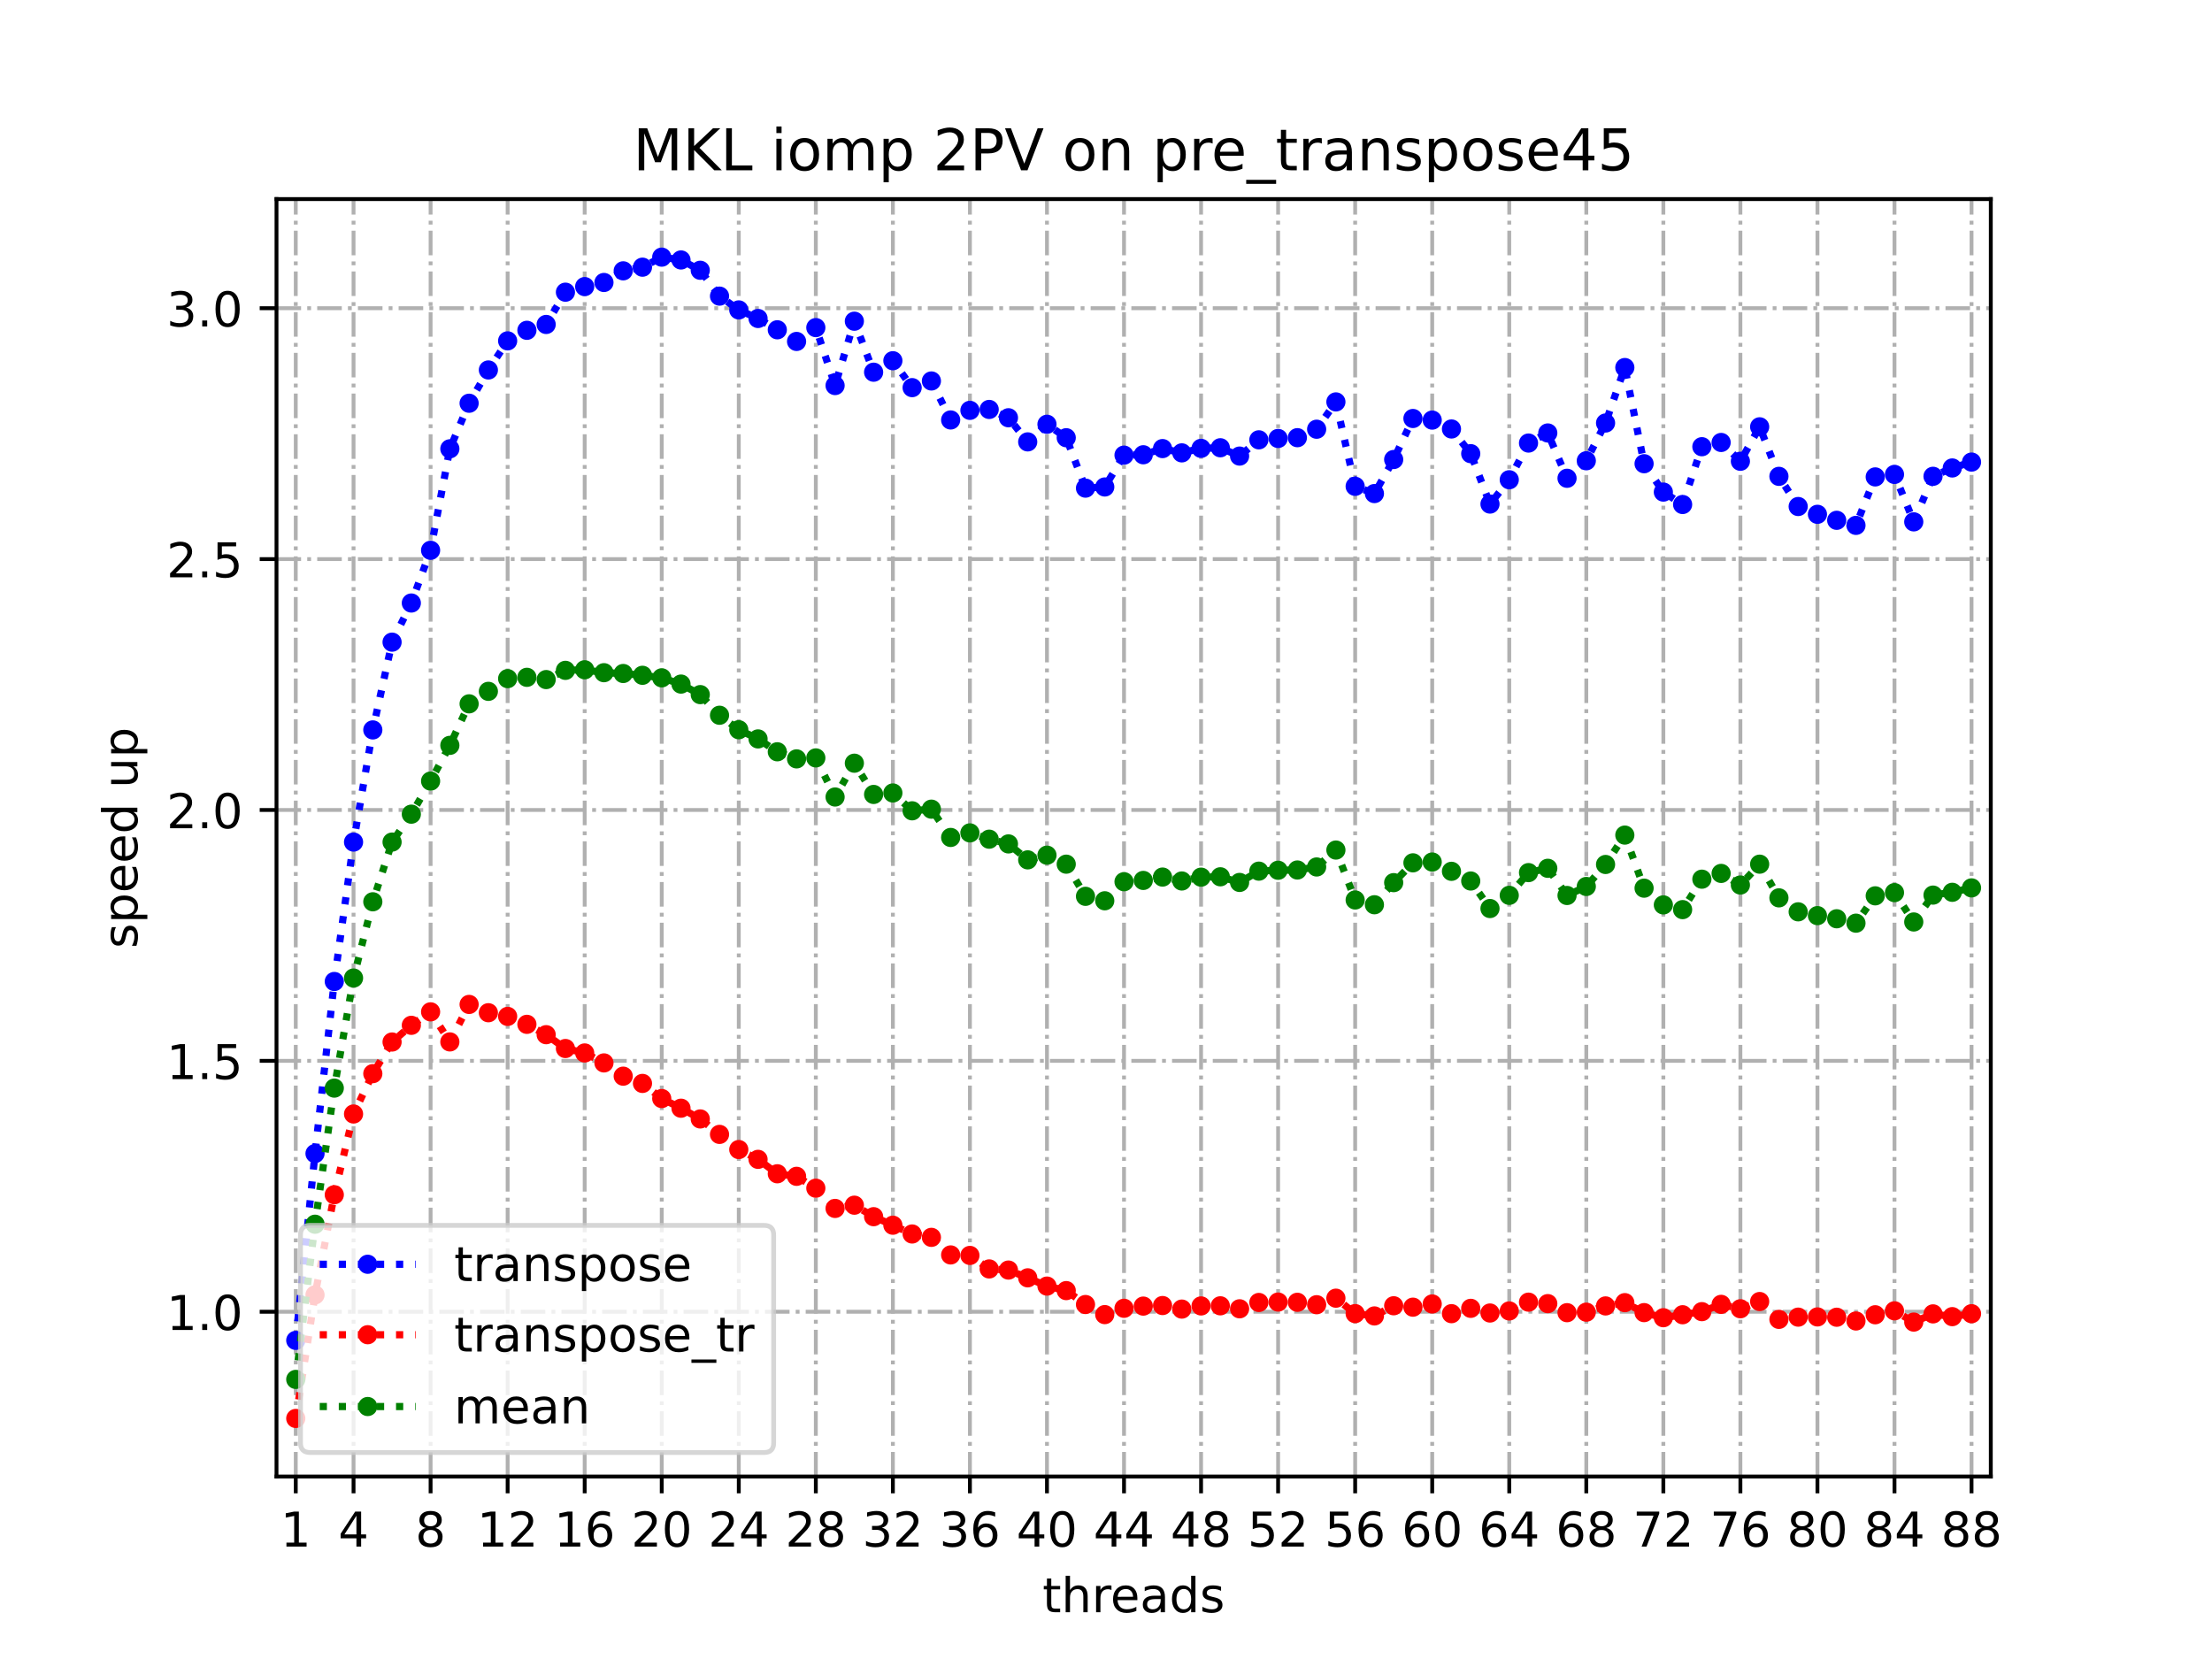 <?xml version="1.0" encoding="utf-8" standalone="no"?>
<!DOCTYPE svg PUBLIC "-//W3C//DTD SVG 1.1//EN"
  "http://www.w3.org/Graphics/SVG/1.1/DTD/svg11.dtd">
<!-- Created with matplotlib (https://matplotlib.org/) -->
<svg height="345.6pt" version="1.1" viewBox="0 0 460.8 345.6" width="460.8pt" xmlns="http://www.w3.org/2000/svg" xmlns:xlink="http://www.w3.org/1999/xlink">
 <defs>
  <style type="text/css">
*{stroke-linecap:butt;stroke-linejoin:round;}
  </style>
 </defs>
 <g id="figure_1">
  <g id="patch_1">
   <path d="M 0 345.6 
L 460.8 345.6 
L 460.8 0 
L 0 0 
z
" style="fill:#ffffff;"/>
  </g>
  <g id="axes_1">
   <g id="patch_2">
    <path d="M 57.6 307.584 
L 414.72 307.584 
L 414.72 41.472 
L 57.6 41.472 
z
" style="fill:#ffffff;"/>
   </g>
   <g id="matplotlib.axis_1">
    <g id="xtick_1">
     <g id="line2d_1">
      <path clip-path="url(#pc1812f5853)" d="M 61.613 307.584 
L 61.613 41.472 
" style="fill:none;stroke:#b0b0b0;stroke-dasharray:5.12,1.28,0.8,1.28;stroke-dashoffset:0;stroke-width:0.8;"/>
     </g>
     <g id="line2d_2">
      <defs>
       <path d="M 0 0 
L 0 3.5 
" id="mebdfca9c88" style="stroke:#000000;stroke-width:0.8;"/>
      </defs>
      <g>
       <use style="stroke:#000000;stroke-width:0.8;" x="61.613" xlink:href="#mebdfca9c88" y="307.584"/>
      </g>
     </g>
     <g id="text_1">
      <!-- 1 -->
      <defs>
       <path d="M 12.406 8.297 
L 28.516 8.297 
L 28.516 63.922 
L 10.984 60.406 
L 10.984 69.391 
L 28.422 72.906 
L 38.281 72.906 
L 38.281 8.297 
L 54.391 8.297 
L 54.391 0 
L 12.406 0 
z
" id="DejaVuSans-49"/>
      </defs>
      <g transform="translate(58.431 322.182)scale(0.1 -0.1)">
       <use xlink:href="#DejaVuSans-49"/>
      </g>
     </g>
    </g>
    <g id="xtick_2">
     <g id="line2d_3">
      <path clip-path="url(#pc1812f5853)" d="M 73.65 307.584 
L 73.65 41.472 
" style="fill:none;stroke:#b0b0b0;stroke-dasharray:5.12,1.28,0.8,1.28;stroke-dashoffset:0;stroke-width:0.8;"/>
     </g>
     <g id="line2d_4">
      <g>
       <use style="stroke:#000000;stroke-width:0.8;" x="73.65" xlink:href="#mebdfca9c88" y="307.584"/>
      </g>
     </g>
     <g id="text_2">
      <!-- 4 -->
      <defs>
       <path d="M 37.797 64.312 
L 12.891 25.391 
L 37.797 25.391 
z
M 35.203 72.906 
L 47.609 72.906 
L 47.609 25.391 
L 58.016 25.391 
L 58.016 17.188 
L 47.609 17.188 
L 47.609 0 
L 37.797 0 
L 37.797 17.188 
L 4.891 17.188 
L 4.891 26.703 
z
" id="DejaVuSans-52"/>
      </defs>
      <g transform="translate(70.469 322.182)scale(0.1 -0.1)">
       <use xlink:href="#DejaVuSans-52"/>
      </g>
     </g>
    </g>
    <g id="xtick_3">
     <g id="line2d_5">
      <path clip-path="url(#pc1812f5853)" d="M 89.701 307.584 
L 89.701 41.472 
" style="fill:none;stroke:#b0b0b0;stroke-dasharray:5.12,1.28,0.8,1.28;stroke-dashoffset:0;stroke-width:0.8;"/>
     </g>
     <g id="line2d_6">
      <g>
       <use style="stroke:#000000;stroke-width:0.8;" x="89.701" xlink:href="#mebdfca9c88" y="307.584"/>
      </g>
     </g>
     <g id="text_3">
      <!-- 8 -->
      <defs>
       <path d="M 31.781 34.625 
Q 24.75 34.625 20.719 30.859 
Q 16.703 27.094 16.703 20.516 
Q 16.703 13.922 20.719 10.156 
Q 24.75 6.391 31.781 6.391 
Q 38.812 6.391 42.859 10.172 
Q 46.922 13.969 46.922 20.516 
Q 46.922 27.094 42.891 30.859 
Q 38.875 34.625 31.781 34.625 
z
M 21.922 38.812 
Q 15.578 40.375 12.031 44.719 
Q 8.5 49.078 8.5 55.328 
Q 8.5 64.062 14.719 69.141 
Q 20.953 74.219 31.781 74.219 
Q 42.672 74.219 48.875 69.141 
Q 55.078 64.062 55.078 55.328 
Q 55.078 49.078 51.531 44.719 
Q 48 40.375 41.703 38.812 
Q 48.828 37.156 52.797 32.312 
Q 56.781 27.484 56.781 20.516 
Q 56.781 9.906 50.312 4.234 
Q 43.844 -1.422 31.781 -1.422 
Q 19.734 -1.422 13.25 4.234 
Q 6.781 9.906 6.781 20.516 
Q 6.781 27.484 10.781 32.312 
Q 14.797 37.156 21.922 38.812 
z
M 18.312 54.391 
Q 18.312 48.734 21.844 45.562 
Q 25.391 42.391 31.781 42.391 
Q 38.141 42.391 41.719 45.562 
Q 45.312 48.734 45.312 54.391 
Q 45.312 60.062 41.719 63.234 
Q 38.141 66.406 31.781 66.406 
Q 25.391 66.406 21.844 63.234 
Q 18.312 60.062 18.312 54.391 
z
" id="DejaVuSans-56"/>
      </defs>
      <g transform="translate(86.519 322.182)scale(0.1 -0.1)">
       <use xlink:href="#DejaVuSans-56"/>
      </g>
     </g>
    </g>
    <g id="xtick_4">
     <g id="line2d_7">
      <path clip-path="url(#pc1812f5853)" d="M 105.751 307.584 
L 105.751 41.472 
" style="fill:none;stroke:#b0b0b0;stroke-dasharray:5.12,1.28,0.8,1.28;stroke-dashoffset:0;stroke-width:0.8;"/>
     </g>
     <g id="line2d_8">
      <g>
       <use style="stroke:#000000;stroke-width:0.8;" x="105.751" xlink:href="#mebdfca9c88" y="307.584"/>
      </g>
     </g>
     <g id="text_4">
      <!-- 12 -->
      <defs>
       <path d="M 19.188 8.297 
L 53.609 8.297 
L 53.609 0 
L 7.328 0 
L 7.328 8.297 
Q 12.938 14.109 22.625 23.891 
Q 32.328 33.688 34.812 36.531 
Q 39.547 41.844 41.422 45.531 
Q 43.312 49.219 43.312 52.781 
Q 43.312 58.594 39.234 62.25 
Q 35.156 65.922 28.609 65.922 
Q 23.969 65.922 18.812 64.312 
Q 13.672 62.703 7.812 59.422 
L 7.812 69.391 
Q 13.766 71.781 18.938 73 
Q 24.125 74.219 28.422 74.219 
Q 39.75 74.219 46.484 68.547 
Q 53.219 62.891 53.219 53.422 
Q 53.219 48.922 51.531 44.891 
Q 49.859 40.875 45.406 35.406 
Q 44.188 33.984 37.641 27.219 
Q 31.109 20.453 19.188 8.297 
z
" id="DejaVuSans-50"/>
      </defs>
      <g transform="translate(99.389 322.182)scale(0.1 -0.1)">
       <use xlink:href="#DejaVuSans-49"/>
       <use x="63.623" xlink:href="#DejaVuSans-50"/>
      </g>
     </g>
    </g>
    <g id="xtick_5">
     <g id="line2d_9">
      <path clip-path="url(#pc1812f5853)" d="M 121.801 307.584 
L 121.801 41.472 
" style="fill:none;stroke:#b0b0b0;stroke-dasharray:5.12,1.28,0.8,1.28;stroke-dashoffset:0;stroke-width:0.8;"/>
     </g>
     <g id="line2d_10">
      <g>
       <use style="stroke:#000000;stroke-width:0.8;" x="121.801" xlink:href="#mebdfca9c88" y="307.584"/>
      </g>
     </g>
     <g id="text_5">
      <!-- 16 -->
      <defs>
       <path d="M 33.016 40.375 
Q 26.375 40.375 22.484 35.828 
Q 18.609 31.297 18.609 23.391 
Q 18.609 15.531 22.484 10.953 
Q 26.375 6.391 33.016 6.391 
Q 39.656 6.391 43.531 10.953 
Q 47.406 15.531 47.406 23.391 
Q 47.406 31.297 43.531 35.828 
Q 39.656 40.375 33.016 40.375 
z
M 52.594 71.297 
L 52.594 62.312 
Q 48.875 64.062 45.094 64.984 
Q 41.312 65.922 37.594 65.922 
Q 27.828 65.922 22.672 59.328 
Q 17.531 52.734 16.797 39.406 
Q 19.672 43.656 24.016 45.922 
Q 28.375 48.188 33.594 48.188 
Q 44.578 48.188 50.953 41.516 
Q 57.328 34.859 57.328 23.391 
Q 57.328 12.156 50.688 5.359 
Q 44.047 -1.422 33.016 -1.422 
Q 20.359 -1.422 13.672 8.266 
Q 6.984 17.969 6.984 36.375 
Q 6.984 53.656 15.188 63.938 
Q 23.391 74.219 37.203 74.219 
Q 40.922 74.219 44.703 73.484 
Q 48.484 72.75 52.594 71.297 
z
" id="DejaVuSans-54"/>
      </defs>
      <g transform="translate(115.439 322.182)scale(0.1 -0.1)">
       <use xlink:href="#DejaVuSans-49"/>
       <use x="63.623" xlink:href="#DejaVuSans-54"/>
      </g>
     </g>
    </g>
    <g id="xtick_6">
     <g id="line2d_11">
      <path clip-path="url(#pc1812f5853)" d="M 137.852 307.584 
L 137.852 41.472 
" style="fill:none;stroke:#b0b0b0;stroke-dasharray:5.12,1.28,0.8,1.28;stroke-dashoffset:0;stroke-width:0.8;"/>
     </g>
     <g id="line2d_12">
      <g>
       <use style="stroke:#000000;stroke-width:0.8;" x="137.852" xlink:href="#mebdfca9c88" y="307.584"/>
      </g>
     </g>
     <g id="text_6">
      <!-- 20 -->
      <defs>
       <path d="M 31.781 66.406 
Q 24.172 66.406 20.328 58.906 
Q 16.5 51.422 16.5 36.375 
Q 16.5 21.391 20.328 13.891 
Q 24.172 6.391 31.781 6.391 
Q 39.453 6.391 43.281 13.891 
Q 47.125 21.391 47.125 36.375 
Q 47.125 51.422 43.281 58.906 
Q 39.453 66.406 31.781 66.406 
z
M 31.781 74.219 
Q 44.047 74.219 50.516 64.516 
Q 56.984 54.828 56.984 36.375 
Q 56.984 17.969 50.516 8.266 
Q 44.047 -1.422 31.781 -1.422 
Q 19.531 -1.422 13.062 8.266 
Q 6.594 17.969 6.594 36.375 
Q 6.594 54.828 13.062 64.516 
Q 19.531 74.219 31.781 74.219 
z
" id="DejaVuSans-48"/>
      </defs>
      <g transform="translate(131.489 322.182)scale(0.1 -0.1)">
       <use xlink:href="#DejaVuSans-50"/>
       <use x="63.623" xlink:href="#DejaVuSans-48"/>
      </g>
     </g>
    </g>
    <g id="xtick_7">
     <g id="line2d_13">
      <path clip-path="url(#pc1812f5853)" d="M 153.902 307.584 
L 153.902 41.472 
" style="fill:none;stroke:#b0b0b0;stroke-dasharray:5.12,1.28,0.8,1.28;stroke-dashoffset:0;stroke-width:0.8;"/>
     </g>
     <g id="line2d_14">
      <g>
       <use style="stroke:#000000;stroke-width:0.8;" x="153.902" xlink:href="#mebdfca9c88" y="307.584"/>
      </g>
     </g>
     <g id="text_7">
      <!-- 24 -->
      <g transform="translate(147.54 322.182)scale(0.1 -0.1)">
       <use xlink:href="#DejaVuSans-50"/>
       <use x="63.623" xlink:href="#DejaVuSans-52"/>
      </g>
     </g>
    </g>
    <g id="xtick_8">
     <g id="line2d_15">
      <path clip-path="url(#pc1812f5853)" d="M 169.952 307.584 
L 169.952 41.472 
" style="fill:none;stroke:#b0b0b0;stroke-dasharray:5.12,1.28,0.8,1.28;stroke-dashoffset:0;stroke-width:0.8;"/>
     </g>
     <g id="line2d_16">
      <g>
       <use style="stroke:#000000;stroke-width:0.8;" x="169.952" xlink:href="#mebdfca9c88" y="307.584"/>
      </g>
     </g>
     <g id="text_8">
      <!-- 28 -->
      <g transform="translate(163.59 322.182)scale(0.1 -0.1)">
       <use xlink:href="#DejaVuSans-50"/>
       <use x="63.623" xlink:href="#DejaVuSans-56"/>
      </g>
     </g>
    </g>
    <g id="xtick_9">
     <g id="line2d_17">
      <path clip-path="url(#pc1812f5853)" d="M 186.003 307.584 
L 186.003 41.472 
" style="fill:none;stroke:#b0b0b0;stroke-dasharray:5.12,1.28,0.8,1.28;stroke-dashoffset:0;stroke-width:0.8;"/>
     </g>
     <g id="line2d_18">
      <g>
       <use style="stroke:#000000;stroke-width:0.8;" x="186.003" xlink:href="#mebdfca9c88" y="307.584"/>
      </g>
     </g>
     <g id="text_9">
      <!-- 32 -->
      <defs>
       <path d="M 40.578 39.312 
Q 47.656 37.797 51.625 33 
Q 55.609 28.219 55.609 21.188 
Q 55.609 10.406 48.188 4.484 
Q 40.766 -1.422 27.094 -1.422 
Q 22.516 -1.422 17.656 -0.516 
Q 12.797 0.391 7.625 2.203 
L 7.625 11.719 
Q 11.719 9.328 16.594 8.109 
Q 21.484 6.891 26.812 6.891 
Q 36.078 6.891 40.938 10.547 
Q 45.797 14.203 45.797 21.188 
Q 45.797 27.641 41.281 31.266 
Q 36.766 34.906 28.719 34.906 
L 20.219 34.906 
L 20.219 43.016 
L 29.109 43.016 
Q 36.375 43.016 40.234 45.922 
Q 44.094 48.828 44.094 54.297 
Q 44.094 59.906 40.109 62.906 
Q 36.141 65.922 28.719 65.922 
Q 24.656 65.922 20.016 65.031 
Q 15.375 64.156 9.812 62.312 
L 9.812 71.094 
Q 15.438 72.656 20.344 73.438 
Q 25.25 74.219 29.594 74.219 
Q 40.828 74.219 47.359 69.109 
Q 53.906 64.016 53.906 55.328 
Q 53.906 49.266 50.438 45.094 
Q 46.969 40.922 40.578 39.312 
z
" id="DejaVuSans-51"/>
      </defs>
      <g transform="translate(179.64 322.182)scale(0.1 -0.1)">
       <use xlink:href="#DejaVuSans-51"/>
       <use x="63.623" xlink:href="#DejaVuSans-50"/>
      </g>
     </g>
    </g>
    <g id="xtick_10">
     <g id="line2d_19">
      <path clip-path="url(#pc1812f5853)" d="M 202.053 307.584 
L 202.053 41.472 
" style="fill:none;stroke:#b0b0b0;stroke-dasharray:5.12,1.28,0.8,1.28;stroke-dashoffset:0;stroke-width:0.8;"/>
     </g>
     <g id="line2d_20">
      <g>
       <use style="stroke:#000000;stroke-width:0.8;" x="202.053" xlink:href="#mebdfca9c88" y="307.584"/>
      </g>
     </g>
     <g id="text_10">
      <!-- 36 -->
      <g transform="translate(195.691 322.182)scale(0.1 -0.1)">
       <use xlink:href="#DejaVuSans-51"/>
       <use x="63.623" xlink:href="#DejaVuSans-54"/>
      </g>
     </g>
    </g>
    <g id="xtick_11">
     <g id="line2d_21">
      <path clip-path="url(#pc1812f5853)" d="M 218.103 307.584 
L 218.103 41.472 
" style="fill:none;stroke:#b0b0b0;stroke-dasharray:5.12,1.28,0.8,1.28;stroke-dashoffset:0;stroke-width:0.8;"/>
     </g>
     <g id="line2d_22">
      <g>
       <use style="stroke:#000000;stroke-width:0.8;" x="218.103" xlink:href="#mebdfca9c88" y="307.584"/>
      </g>
     </g>
     <g id="text_11">
      <!-- 40 -->
      <g transform="translate(211.741 322.182)scale(0.1 -0.1)">
       <use xlink:href="#DejaVuSans-52"/>
       <use x="63.623" xlink:href="#DejaVuSans-48"/>
      </g>
     </g>
    </g>
    <g id="xtick_12">
     <g id="line2d_23">
      <path clip-path="url(#pc1812f5853)" d="M 234.154 307.584 
L 234.154 41.472 
" style="fill:none;stroke:#b0b0b0;stroke-dasharray:5.12,1.28,0.8,1.28;stroke-dashoffset:0;stroke-width:0.8;"/>
     </g>
     <g id="line2d_24">
      <g>
       <use style="stroke:#000000;stroke-width:0.8;" x="234.154" xlink:href="#mebdfca9c88" y="307.584"/>
      </g>
     </g>
     <g id="text_12">
      <!-- 44 -->
      <g transform="translate(227.791 322.182)scale(0.1 -0.1)">
       <use xlink:href="#DejaVuSans-52"/>
       <use x="63.623" xlink:href="#DejaVuSans-52"/>
      </g>
     </g>
    </g>
    <g id="xtick_13">
     <g id="line2d_25">
      <path clip-path="url(#pc1812f5853)" d="M 250.204 307.584 
L 250.204 41.472 
" style="fill:none;stroke:#b0b0b0;stroke-dasharray:5.12,1.28,0.8,1.28;stroke-dashoffset:0;stroke-width:0.8;"/>
     </g>
     <g id="line2d_26">
      <g>
       <use style="stroke:#000000;stroke-width:0.8;" x="250.204" xlink:href="#mebdfca9c88" y="307.584"/>
      </g>
     </g>
     <g id="text_13">
      <!-- 48 -->
      <g transform="translate(243.842 322.182)scale(0.1 -0.1)">
       <use xlink:href="#DejaVuSans-52"/>
       <use x="63.623" xlink:href="#DejaVuSans-56"/>
      </g>
     </g>
    </g>
    <g id="xtick_14">
     <g id="line2d_27">
      <path clip-path="url(#pc1812f5853)" d="M 266.254 307.584 
L 266.254 41.472 
" style="fill:none;stroke:#b0b0b0;stroke-dasharray:5.12,1.28,0.8,1.28;stroke-dashoffset:0;stroke-width:0.8;"/>
     </g>
     <g id="line2d_28">
      <g>
       <use style="stroke:#000000;stroke-width:0.8;" x="266.254" xlink:href="#mebdfca9c88" y="307.584"/>
      </g>
     </g>
     <g id="text_14">
      <!-- 52 -->
      <defs>
       <path d="M 10.797 72.906 
L 49.516 72.906 
L 49.516 64.594 
L 19.828 64.594 
L 19.828 46.734 
Q 21.969 47.469 24.109 47.828 
Q 26.266 48.188 28.422 48.188 
Q 40.625 48.188 47.75 41.5 
Q 54.891 34.812 54.891 23.391 
Q 54.891 11.625 47.562 5.094 
Q 40.234 -1.422 26.906 -1.422 
Q 22.312 -1.422 17.547 -0.641 
Q 12.797 0.141 7.719 1.703 
L 7.719 11.625 
Q 12.109 9.234 16.797 8.062 
Q 21.484 6.891 26.703 6.891 
Q 35.156 6.891 40.078 11.328 
Q 45.016 15.766 45.016 23.391 
Q 45.016 31 40.078 35.438 
Q 35.156 39.891 26.703 39.891 
Q 22.75 39.891 18.812 39.016 
Q 14.891 38.141 10.797 36.281 
z
" id="DejaVuSans-53"/>
      </defs>
      <g transform="translate(259.892 322.182)scale(0.1 -0.1)">
       <use xlink:href="#DejaVuSans-53"/>
       <use x="63.623" xlink:href="#DejaVuSans-50"/>
      </g>
     </g>
    </g>
    <g id="xtick_15">
     <g id="line2d_29">
      <path clip-path="url(#pc1812f5853)" d="M 282.305 307.584 
L 282.305 41.472 
" style="fill:none;stroke:#b0b0b0;stroke-dasharray:5.12,1.28,0.8,1.28;stroke-dashoffset:0;stroke-width:0.8;"/>
     </g>
     <g id="line2d_30">
      <g>
       <use style="stroke:#000000;stroke-width:0.8;" x="282.305" xlink:href="#mebdfca9c88" y="307.584"/>
      </g>
     </g>
     <g id="text_15">
      <!-- 56 -->
      <g transform="translate(275.942 322.182)scale(0.1 -0.1)">
       <use xlink:href="#DejaVuSans-53"/>
       <use x="63.623" xlink:href="#DejaVuSans-54"/>
      </g>
     </g>
    </g>
    <g id="xtick_16">
     <g id="line2d_31">
      <path clip-path="url(#pc1812f5853)" d="M 298.355 307.584 
L 298.355 41.472 
" style="fill:none;stroke:#b0b0b0;stroke-dasharray:5.12,1.28,0.8,1.28;stroke-dashoffset:0;stroke-width:0.8;"/>
     </g>
     <g id="line2d_32">
      <g>
       <use style="stroke:#000000;stroke-width:0.8;" x="298.355" xlink:href="#mebdfca9c88" y="307.584"/>
      </g>
     </g>
     <g id="text_16">
      <!-- 60 -->
      <g transform="translate(291.993 322.182)scale(0.1 -0.1)">
       <use xlink:href="#DejaVuSans-54"/>
       <use x="63.623" xlink:href="#DejaVuSans-48"/>
      </g>
     </g>
    </g>
    <g id="xtick_17">
     <g id="line2d_33">
      <path clip-path="url(#pc1812f5853)" d="M 314.405 307.584 
L 314.405 41.472 
" style="fill:none;stroke:#b0b0b0;stroke-dasharray:5.12,1.28,0.8,1.28;stroke-dashoffset:0;stroke-width:0.8;"/>
     </g>
     <g id="line2d_34">
      <g>
       <use style="stroke:#000000;stroke-width:0.8;" x="314.405" xlink:href="#mebdfca9c88" y="307.584"/>
      </g>
     </g>
     <g id="text_17">
      <!-- 64 -->
      <g transform="translate(308.043 322.182)scale(0.1 -0.1)">
       <use xlink:href="#DejaVuSans-54"/>
       <use x="63.623" xlink:href="#DejaVuSans-52"/>
      </g>
     </g>
    </g>
    <g id="xtick_18">
     <g id="line2d_35">
      <path clip-path="url(#pc1812f5853)" d="M 330.456 307.584 
L 330.456 41.472 
" style="fill:none;stroke:#b0b0b0;stroke-dasharray:5.12,1.28,0.8,1.28;stroke-dashoffset:0;stroke-width:0.8;"/>
     </g>
     <g id="line2d_36">
      <g>
       <use style="stroke:#000000;stroke-width:0.8;" x="330.456" xlink:href="#mebdfca9c88" y="307.584"/>
      </g>
     </g>
     <g id="text_18">
      <!-- 68 -->
      <g transform="translate(324.093 322.182)scale(0.1 -0.1)">
       <use xlink:href="#DejaVuSans-54"/>
       <use x="63.623" xlink:href="#DejaVuSans-56"/>
      </g>
     </g>
    </g>
    <g id="xtick_19">
     <g id="line2d_37">
      <path clip-path="url(#pc1812f5853)" d="M 346.506 307.584 
L 346.506 41.472 
" style="fill:none;stroke:#b0b0b0;stroke-dasharray:5.12,1.28,0.8,1.28;stroke-dashoffset:0;stroke-width:0.8;"/>
     </g>
     <g id="line2d_38">
      <g>
       <use style="stroke:#000000;stroke-width:0.8;" x="346.506" xlink:href="#mebdfca9c88" y="307.584"/>
      </g>
     </g>
     <g id="text_19">
      <!-- 72 -->
      <defs>
       <path d="M 8.203 72.906 
L 55.078 72.906 
L 55.078 68.703 
L 28.609 0 
L 18.312 0 
L 43.219 64.594 
L 8.203 64.594 
z
" id="DejaVuSans-55"/>
      </defs>
      <g transform="translate(340.144 322.182)scale(0.1 -0.1)">
       <use xlink:href="#DejaVuSans-55"/>
       <use x="63.623" xlink:href="#DejaVuSans-50"/>
      </g>
     </g>
    </g>
    <g id="xtick_20">
     <g id="line2d_39">
      <path clip-path="url(#pc1812f5853)" d="M 362.556 307.584 
L 362.556 41.472 
" style="fill:none;stroke:#b0b0b0;stroke-dasharray:5.12,1.28,0.8,1.28;stroke-dashoffset:0;stroke-width:0.8;"/>
     </g>
     <g id="line2d_40">
      <g>
       <use style="stroke:#000000;stroke-width:0.8;" x="362.556" xlink:href="#mebdfca9c88" y="307.584"/>
      </g>
     </g>
     <g id="text_20">
      <!-- 76 -->
      <g transform="translate(356.194 322.182)scale(0.1 -0.1)">
       <use xlink:href="#DejaVuSans-55"/>
       <use x="63.623" xlink:href="#DejaVuSans-54"/>
      </g>
     </g>
    </g>
    <g id="xtick_21">
     <g id="line2d_41">
      <path clip-path="url(#pc1812f5853)" d="M 378.607 307.584 
L 378.607 41.472 
" style="fill:none;stroke:#b0b0b0;stroke-dasharray:5.12,1.28,0.8,1.28;stroke-dashoffset:0;stroke-width:0.8;"/>
     </g>
     <g id="line2d_42">
      <g>
       <use style="stroke:#000000;stroke-width:0.8;" x="378.607" xlink:href="#mebdfca9c88" y="307.584"/>
      </g>
     </g>
     <g id="text_21">
      <!-- 80 -->
      <g transform="translate(372.244 322.182)scale(0.1 -0.1)">
       <use xlink:href="#DejaVuSans-56"/>
       <use x="63.623" xlink:href="#DejaVuSans-48"/>
      </g>
     </g>
    </g>
    <g id="xtick_22">
     <g id="line2d_43">
      <path clip-path="url(#pc1812f5853)" d="M 394.657 307.584 
L 394.657 41.472 
" style="fill:none;stroke:#b0b0b0;stroke-dasharray:5.12,1.28,0.8,1.28;stroke-dashoffset:0;stroke-width:0.8;"/>
     </g>
     <g id="line2d_44">
      <g>
       <use style="stroke:#000000;stroke-width:0.8;" x="394.657" xlink:href="#mebdfca9c88" y="307.584"/>
      </g>
     </g>
     <g id="text_22">
      <!-- 84 -->
      <g transform="translate(388.295 322.182)scale(0.1 -0.1)">
       <use xlink:href="#DejaVuSans-56"/>
       <use x="63.623" xlink:href="#DejaVuSans-52"/>
      </g>
     </g>
    </g>
    <g id="xtick_23">
     <g id="line2d_45">
      <path clip-path="url(#pc1812f5853)" d="M 410.707 307.584 
L 410.707 41.472 
" style="fill:none;stroke:#b0b0b0;stroke-dasharray:5.12,1.28,0.8,1.28;stroke-dashoffset:0;stroke-width:0.8;"/>
     </g>
     <g id="line2d_46">
      <g>
       <use style="stroke:#000000;stroke-width:0.8;" x="410.707" xlink:href="#mebdfca9c88" y="307.584"/>
      </g>
     </g>
     <g id="text_23">
      <!-- 88 -->
      <g transform="translate(404.345 322.182)scale(0.1 -0.1)">
       <use xlink:href="#DejaVuSans-56"/>
       <use x="63.623" xlink:href="#DejaVuSans-56"/>
      </g>
     </g>
    </g>
    <g id="text_24">
     <!-- threads -->
     <defs>
      <path d="M 18.312 70.219 
L 18.312 54.688 
L 36.812 54.688 
L 36.812 47.703 
L 18.312 47.703 
L 18.312 18.016 
Q 18.312 11.328 20.141 9.422 
Q 21.969 7.516 27.594 7.516 
L 36.812 7.516 
L 36.812 0 
L 27.594 0 
Q 17.188 0 13.234 3.875 
Q 9.281 7.766 9.281 18.016 
L 9.281 47.703 
L 2.688 47.703 
L 2.688 54.688 
L 9.281 54.688 
L 9.281 70.219 
z
" id="DejaVuSans-116"/>
      <path d="M 54.891 33.016 
L 54.891 0 
L 45.906 0 
L 45.906 32.719 
Q 45.906 40.484 42.875 44.328 
Q 39.844 48.188 33.797 48.188 
Q 26.516 48.188 22.312 43.547 
Q 18.109 38.922 18.109 30.906 
L 18.109 0 
L 9.078 0 
L 9.078 75.984 
L 18.109 75.984 
L 18.109 46.188 
Q 21.344 51.125 25.703 53.562 
Q 30.078 56 35.797 56 
Q 45.219 56 50.047 50.172 
Q 54.891 44.344 54.891 33.016 
z
" id="DejaVuSans-104"/>
      <path d="M 41.109 46.297 
Q 39.594 47.172 37.812 47.578 
Q 36.031 48 33.891 48 
Q 26.266 48 22.188 43.047 
Q 18.109 38.094 18.109 28.812 
L 18.109 0 
L 9.078 0 
L 9.078 54.688 
L 18.109 54.688 
L 18.109 46.188 
Q 20.953 51.172 25.484 53.578 
Q 30.031 56 36.531 56 
Q 37.453 56 38.578 55.875 
Q 39.703 55.766 41.062 55.516 
z
" id="DejaVuSans-114"/>
      <path d="M 56.203 29.594 
L 56.203 25.203 
L 14.891 25.203 
Q 15.484 15.922 20.484 11.062 
Q 25.484 6.203 34.422 6.203 
Q 39.594 6.203 44.453 7.469 
Q 49.312 8.734 54.109 11.281 
L 54.109 2.781 
Q 49.266 0.734 44.188 -0.344 
Q 39.109 -1.422 33.891 -1.422 
Q 20.797 -1.422 13.156 6.188 
Q 5.516 13.812 5.516 26.812 
Q 5.516 40.234 12.766 48.109 
Q 20.016 56 32.328 56 
Q 43.359 56 49.781 48.891 
Q 56.203 41.797 56.203 29.594 
z
M 47.219 32.234 
Q 47.125 39.594 43.094 43.984 
Q 39.062 48.391 32.422 48.391 
Q 24.906 48.391 20.391 44.141 
Q 15.875 39.891 15.188 32.172 
z
" id="DejaVuSans-101"/>
      <path d="M 34.281 27.484 
Q 23.391 27.484 19.188 25 
Q 14.984 22.516 14.984 16.5 
Q 14.984 11.719 18.141 8.906 
Q 21.297 6.109 26.703 6.109 
Q 34.188 6.109 38.703 11.406 
Q 43.219 16.703 43.219 25.484 
L 43.219 27.484 
z
M 52.203 31.203 
L 52.203 0 
L 43.219 0 
L 43.219 8.297 
Q 40.141 3.328 35.547 0.953 
Q 30.953 -1.422 24.312 -1.422 
Q 15.922 -1.422 10.953 3.297 
Q 6 8.016 6 15.922 
Q 6 25.141 12.172 29.828 
Q 18.359 34.516 30.609 34.516 
L 43.219 34.516 
L 43.219 35.406 
Q 43.219 41.609 39.141 45 
Q 35.062 48.391 27.688 48.391 
Q 23 48.391 18.547 47.266 
Q 14.109 46.141 10.016 43.891 
L 10.016 52.203 
Q 14.938 54.109 19.578 55.047 
Q 24.219 56 28.609 56 
Q 40.484 56 46.344 49.844 
Q 52.203 43.703 52.203 31.203 
z
" id="DejaVuSans-97"/>
      <path d="M 45.406 46.391 
L 45.406 75.984 
L 54.391 75.984 
L 54.391 0 
L 45.406 0 
L 45.406 8.203 
Q 42.578 3.328 38.25 0.953 
Q 33.938 -1.422 27.875 -1.422 
Q 17.969 -1.422 11.734 6.484 
Q 5.516 14.406 5.516 27.297 
Q 5.516 40.188 11.734 48.094 
Q 17.969 56 27.875 56 
Q 33.938 56 38.25 53.625 
Q 42.578 51.266 45.406 46.391 
z
M 14.797 27.297 
Q 14.797 17.391 18.875 11.75 
Q 22.953 6.109 30.078 6.109 
Q 37.203 6.109 41.297 11.75 
Q 45.406 17.391 45.406 27.297 
Q 45.406 37.203 41.297 42.844 
Q 37.203 48.484 30.078 48.484 
Q 22.953 48.484 18.875 42.844 
Q 14.797 37.203 14.797 27.297 
z
" id="DejaVuSans-100"/>
      <path d="M 44.281 53.078 
L 44.281 44.578 
Q 40.484 46.531 36.375 47.5 
Q 32.281 48.484 27.875 48.484 
Q 21.188 48.484 17.844 46.438 
Q 14.5 44.391 14.5 40.281 
Q 14.5 37.156 16.891 35.375 
Q 19.281 33.594 26.516 31.984 
L 29.594 31.297 
Q 39.156 29.25 43.188 25.516 
Q 47.219 21.781 47.219 15.094 
Q 47.219 7.469 41.188 3.016 
Q 35.156 -1.422 24.609 -1.422 
Q 20.219 -1.422 15.453 -0.562 
Q 10.688 0.297 5.422 2 
L 5.422 11.281 
Q 10.406 8.688 15.234 7.391 
Q 20.062 6.109 24.812 6.109 
Q 31.156 6.109 34.562 8.281 
Q 37.984 10.453 37.984 14.406 
Q 37.984 18.062 35.516 20.016 
Q 33.062 21.969 24.703 23.781 
L 21.578 24.516 
Q 13.234 26.266 9.516 29.906 
Q 5.812 33.547 5.812 39.891 
Q 5.812 47.609 11.281 51.797 
Q 16.75 56 26.812 56 
Q 31.781 56 36.172 55.266 
Q 40.578 54.547 44.281 53.078 
z
" id="DejaVuSans-115"/>
     </defs>
     <g transform="translate(217.169 335.861)scale(0.1 -0.1)">
      <use xlink:href="#DejaVuSans-116"/>
      <use x="39.209" xlink:href="#DejaVuSans-104"/>
      <use x="102.588" xlink:href="#DejaVuSans-114"/>
      <use x="141.451" xlink:href="#DejaVuSans-101"/>
      <use x="202.975" xlink:href="#DejaVuSans-97"/>
      <use x="264.254" xlink:href="#DejaVuSans-100"/>
      <use x="327.73" xlink:href="#DejaVuSans-115"/>
     </g>
    </g>
   </g>
   <g id="matplotlib.axis_2">
    <g id="ytick_1">
     <g id="line2d_47">
      <path clip-path="url(#pc1812f5853)" d="M 57.6 273.261 
L 414.72 273.261 
" style="fill:none;stroke:#b0b0b0;stroke-dasharray:5.12,1.28,0.8,1.28;stroke-dashoffset:0;stroke-width:0.8;"/>
     </g>
     <g id="line2d_48">
      <defs>
       <path d="M 0 0 
L -3.5 0 
" id="m67ac271dab" style="stroke:#000000;stroke-width:0.8;"/>
      </defs>
      <g>
       <use style="stroke:#000000;stroke-width:0.8;" x="57.6" xlink:href="#m67ac271dab" y="273.261"/>
      </g>
     </g>
     <g id="text_25">
      <!-- 1.0 -->
      <defs>
       <path d="M 10.688 12.406 
L 21 12.406 
L 21 0 
L 10.688 0 
z
" id="DejaVuSans-46"/>
      </defs>
      <g transform="translate(34.697 277.06)scale(0.1 -0.1)">
       <use xlink:href="#DejaVuSans-49"/>
       <use x="63.623" xlink:href="#DejaVuSans-46"/>
       <use x="95.41" xlink:href="#DejaVuSans-48"/>
      </g>
     </g>
    </g>
    <g id="ytick_2">
     <g id="line2d_49">
      <path clip-path="url(#pc1812f5853)" d="M 57.6 220.997 
L 414.72 220.997 
" style="fill:none;stroke:#b0b0b0;stroke-dasharray:5.12,1.28,0.8,1.28;stroke-dashoffset:0;stroke-width:0.8;"/>
     </g>
     <g id="line2d_50">
      <g>
       <use style="stroke:#000000;stroke-width:0.8;" x="57.6" xlink:href="#m67ac271dab" y="220.997"/>
      </g>
     </g>
     <g id="text_26">
      <!-- 1.5 -->
      <g transform="translate(34.697 224.796)scale(0.1 -0.1)">
       <use xlink:href="#DejaVuSans-49"/>
       <use x="63.623" xlink:href="#DejaVuSans-46"/>
       <use x="95.41" xlink:href="#DejaVuSans-53"/>
      </g>
     </g>
    </g>
    <g id="ytick_3">
     <g id="line2d_51">
      <path clip-path="url(#pc1812f5853)" d="M 57.6 168.732 
L 414.72 168.732 
" style="fill:none;stroke:#b0b0b0;stroke-dasharray:5.12,1.28,0.8,1.28;stroke-dashoffset:0;stroke-width:0.8;"/>
     </g>
     <g id="line2d_52">
      <g>
       <use style="stroke:#000000;stroke-width:0.8;" x="57.6" xlink:href="#m67ac271dab" y="168.732"/>
      </g>
     </g>
     <g id="text_27">
      <!-- 2.0 -->
      <g transform="translate(34.697 172.532)scale(0.1 -0.1)">
       <use xlink:href="#DejaVuSans-50"/>
       <use x="63.623" xlink:href="#DejaVuSans-46"/>
       <use x="95.41" xlink:href="#DejaVuSans-48"/>
      </g>
     </g>
    </g>
    <g id="ytick_4">
     <g id="line2d_53">
      <path clip-path="url(#pc1812f5853)" d="M 57.6 116.468 
L 414.72 116.468 
" style="fill:none;stroke:#b0b0b0;stroke-dasharray:5.12,1.28,0.8,1.28;stroke-dashoffset:0;stroke-width:0.8;"/>
     </g>
     <g id="line2d_54">
      <g>
       <use style="stroke:#000000;stroke-width:0.8;" x="57.6" xlink:href="#m67ac271dab" y="116.468"/>
      </g>
     </g>
     <g id="text_28">
      <!-- 2.5 -->
      <g transform="translate(34.697 120.267)scale(0.1 -0.1)">
       <use xlink:href="#DejaVuSans-50"/>
       <use x="63.623" xlink:href="#DejaVuSans-46"/>
       <use x="95.41" xlink:href="#DejaVuSans-53"/>
      </g>
     </g>
    </g>
    <g id="ytick_5">
     <g id="line2d_55">
      <path clip-path="url(#pc1812f5853)" d="M 57.6 64.204 
L 414.72 64.204 
" style="fill:none;stroke:#b0b0b0;stroke-dasharray:5.12,1.28,0.8,1.28;stroke-dashoffset:0;stroke-width:0.8;"/>
     </g>
     <g id="line2d_56">
      <g>
       <use style="stroke:#000000;stroke-width:0.8;" x="57.6" xlink:href="#m67ac271dab" y="64.204"/>
      </g>
     </g>
     <g id="text_29">
      <!-- 3.0 -->
      <g transform="translate(34.697 68.003)scale(0.1 -0.1)">
       <use xlink:href="#DejaVuSans-51"/>
       <use x="63.623" xlink:href="#DejaVuSans-46"/>
       <use x="95.41" xlink:href="#DejaVuSans-48"/>
      </g>
     </g>
    </g>
    <g id="text_30">
     <!-- speed up -->
     <defs>
      <path d="M 18.109 8.203 
L 18.109 -20.797 
L 9.078 -20.797 
L 9.078 54.688 
L 18.109 54.688 
L 18.109 46.391 
Q 20.953 51.266 25.266 53.625 
Q 29.594 56 35.594 56 
Q 45.562 56 51.781 48.094 
Q 58.016 40.188 58.016 27.297 
Q 58.016 14.406 51.781 6.484 
Q 45.562 -1.422 35.594 -1.422 
Q 29.594 -1.422 25.266 0.953 
Q 20.953 3.328 18.109 8.203 
z
M 48.688 27.297 
Q 48.688 37.203 44.609 42.844 
Q 40.531 48.484 33.406 48.484 
Q 26.266 48.484 22.188 42.844 
Q 18.109 37.203 18.109 27.297 
Q 18.109 17.391 22.188 11.75 
Q 26.266 6.109 33.406 6.109 
Q 40.531 6.109 44.609 11.75 
Q 48.688 17.391 48.688 27.297 
z
" id="DejaVuSans-112"/>
      <path id="DejaVuSans-32"/>
      <path d="M 8.5 21.578 
L 8.5 54.688 
L 17.484 54.688 
L 17.484 21.922 
Q 17.484 14.156 20.5 10.266 
Q 23.531 6.391 29.594 6.391 
Q 36.859 6.391 41.078 11.031 
Q 45.312 15.672 45.312 23.688 
L 45.312 54.688 
L 54.297 54.688 
L 54.297 0 
L 45.312 0 
L 45.312 8.406 
Q 42.047 3.422 37.719 1 
Q 33.406 -1.422 27.688 -1.422 
Q 18.266 -1.422 13.375 4.438 
Q 8.5 10.297 8.5 21.578 
z
M 31.109 56 
z
" id="DejaVuSans-117"/>
     </defs>
     <g transform="translate(28.617 197.566)rotate(-90)scale(0.1 -0.1)">
      <use xlink:href="#DejaVuSans-115"/>
      <use x="52.1" xlink:href="#DejaVuSans-112"/>
      <use x="115.576" xlink:href="#DejaVuSans-101"/>
      <use x="177.1" xlink:href="#DejaVuSans-101"/>
      <use x="238.623" xlink:href="#DejaVuSans-100"/>
      <use x="302.1" xlink:href="#DejaVuSans-32"/>
      <use x="333.887" xlink:href="#DejaVuSans-117"/>
      <use x="397.266" xlink:href="#DejaVuSans-112"/>
     </g>
    </g>
   </g>
   <g id="line2d_57">
    <path clip-path="url(#pc1812f5853)" d="M 61.613 279.226 
L 65.625 240.308 
L 69.638 204.463 
L 73.65 175.419 
L 77.663 152.055 
L 81.676 133.772 
L 85.688 125.619 
L 89.701 114.638 
L 93.713 93.494 
L 97.726 84.002 
L 101.738 77.071 
L 105.751 71.008 
L 109.764 68.81 
L 113.776 67.59 
L 117.789 60.869 
L 121.801 59.703 
L 125.814 58.846 
L 129.827 56.42 
L 133.839 55.66 
L 137.852 53.568 
L 141.864 54.154 
L 145.877 56.303 
L 149.889 61.688 
L 153.902 64.561 
L 157.915 66.346 
L 161.927 68.701 
L 165.94 71.129 
L 169.952 68.248 
L 173.965 80.318 
L 177.978 66.913 
L 181.99 77.536 
L 186.003 75.145 
L 190.015 80.752 
L 194.028 79.363 
L 198.04 87.485 
L 202.053 85.484 
L 206.066 85.294 
L 210.078 87.026 
L 214.091 92.053 
L 218.103 88.384 
L 222.116 91.187 
L 226.129 101.687 
L 230.141 101.447 
L 234.154 94.814 
L 238.166 94.736 
L 242.179 93.449 
L 246.191 94.341 
L 250.204 93.401 
L 254.217 93.277 
L 258.229 95.011 
L 262.242 91.624 
L 266.254 91.338 
L 270.267 91.178 
L 274.28 89.415 
L 278.292 83.726 
L 282.305 101.312 
L 286.317 102.819 
L 290.33 95.725 
L 294.342 87.18 
L 298.355 87.514 
L 302.368 89.365 
L 306.38 94.508 
L 310.393 105.004 
L 314.405 99.941 
L 318.418 92.296 
L 322.431 90.195 
L 326.443 99.634 
L 330.456 95.986 
L 334.468 88.121 
L 338.481 76.564 
L 342.493 96.598 
L 346.506 102.51 
L 350.519 105.097 
L 354.531 93.056 
L 358.544 92.173 
L 362.556 96.092 
L 366.569 88.914 
L 370.582 99.232 
L 374.594 105.516 
L 378.607 107.141 
L 382.619 108.39 
L 386.632 109.445 
L 390.644 99.349 
L 394.657 98.832 
L 398.67 108.713 
L 402.682 99.223 
L 406.695 97.486 
L 410.707 96.259 
" style="fill:none;stroke:#0000ff;stroke-dasharray:1.5,2.475;stroke-dashoffset:0;stroke-width:1.5;"/>
    <defs>
     <path d="M 0 1.5 
C 0.398 1.5 0.779 1.342 1.061 1.061 
C 1.342 0.779 1.5 0.398 1.5 0 
C 1.5 -0.398 1.342 -0.779 1.061 -1.061 
C 0.779 -1.342 0.398 -1.5 0 -1.5 
C -0.398 -1.5 -0.779 -1.342 -1.061 -1.061 
C -1.342 -0.779 -1.5 -0.398 -1.5 0 
C -1.5 0.398 -1.342 0.779 -1.061 1.061 
C -0.779 1.342 -0.398 1.5 0 1.5 
z
" id="m41288f1420" style="stroke:#0000ff;"/>
    </defs>
    <g clip-path="url(#pc1812f5853)">
     <use style="fill:#0000ff;stroke:#0000ff;" x="61.613" xlink:href="#m41288f1420" y="279.226"/>
     <use style="fill:#0000ff;stroke:#0000ff;" x="65.625" xlink:href="#m41288f1420" y="240.308"/>
     <use style="fill:#0000ff;stroke:#0000ff;" x="69.638" xlink:href="#m41288f1420" y="204.463"/>
     <use style="fill:#0000ff;stroke:#0000ff;" x="73.65" xlink:href="#m41288f1420" y="175.419"/>
     <use style="fill:#0000ff;stroke:#0000ff;" x="77.663" xlink:href="#m41288f1420" y="152.055"/>
     <use style="fill:#0000ff;stroke:#0000ff;" x="81.676" xlink:href="#m41288f1420" y="133.772"/>
     <use style="fill:#0000ff;stroke:#0000ff;" x="85.688" xlink:href="#m41288f1420" y="125.619"/>
     <use style="fill:#0000ff;stroke:#0000ff;" x="89.701" xlink:href="#m41288f1420" y="114.638"/>
     <use style="fill:#0000ff;stroke:#0000ff;" x="93.713" xlink:href="#m41288f1420" y="93.494"/>
     <use style="fill:#0000ff;stroke:#0000ff;" x="97.726" xlink:href="#m41288f1420" y="84.002"/>
     <use style="fill:#0000ff;stroke:#0000ff;" x="101.738" xlink:href="#m41288f1420" y="77.071"/>
     <use style="fill:#0000ff;stroke:#0000ff;" x="105.751" xlink:href="#m41288f1420" y="71.008"/>
     <use style="fill:#0000ff;stroke:#0000ff;" x="109.764" xlink:href="#m41288f1420" y="68.81"/>
     <use style="fill:#0000ff;stroke:#0000ff;" x="113.776" xlink:href="#m41288f1420" y="67.59"/>
     <use style="fill:#0000ff;stroke:#0000ff;" x="117.789" xlink:href="#m41288f1420" y="60.869"/>
     <use style="fill:#0000ff;stroke:#0000ff;" x="121.801" xlink:href="#m41288f1420" y="59.703"/>
     <use style="fill:#0000ff;stroke:#0000ff;" x="125.814" xlink:href="#m41288f1420" y="58.846"/>
     <use style="fill:#0000ff;stroke:#0000ff;" x="129.827" xlink:href="#m41288f1420" y="56.42"/>
     <use style="fill:#0000ff;stroke:#0000ff;" x="133.839" xlink:href="#m41288f1420" y="55.66"/>
     <use style="fill:#0000ff;stroke:#0000ff;" x="137.852" xlink:href="#m41288f1420" y="53.568"/>
     <use style="fill:#0000ff;stroke:#0000ff;" x="141.864" xlink:href="#m41288f1420" y="54.154"/>
     <use style="fill:#0000ff;stroke:#0000ff;" x="145.877" xlink:href="#m41288f1420" y="56.303"/>
     <use style="fill:#0000ff;stroke:#0000ff;" x="149.889" xlink:href="#m41288f1420" y="61.688"/>
     <use style="fill:#0000ff;stroke:#0000ff;" x="153.902" xlink:href="#m41288f1420" y="64.561"/>
     <use style="fill:#0000ff;stroke:#0000ff;" x="157.915" xlink:href="#m41288f1420" y="66.346"/>
     <use style="fill:#0000ff;stroke:#0000ff;" x="161.927" xlink:href="#m41288f1420" y="68.701"/>
     <use style="fill:#0000ff;stroke:#0000ff;" x="165.94" xlink:href="#m41288f1420" y="71.129"/>
     <use style="fill:#0000ff;stroke:#0000ff;" x="169.952" xlink:href="#m41288f1420" y="68.248"/>
     <use style="fill:#0000ff;stroke:#0000ff;" x="173.965" xlink:href="#m41288f1420" y="80.318"/>
     <use style="fill:#0000ff;stroke:#0000ff;" x="177.978" xlink:href="#m41288f1420" y="66.913"/>
     <use style="fill:#0000ff;stroke:#0000ff;" x="181.99" xlink:href="#m41288f1420" y="77.536"/>
     <use style="fill:#0000ff;stroke:#0000ff;" x="186.003" xlink:href="#m41288f1420" y="75.145"/>
     <use style="fill:#0000ff;stroke:#0000ff;" x="190.015" xlink:href="#m41288f1420" y="80.752"/>
     <use style="fill:#0000ff;stroke:#0000ff;" x="194.028" xlink:href="#m41288f1420" y="79.363"/>
     <use style="fill:#0000ff;stroke:#0000ff;" x="198.04" xlink:href="#m41288f1420" y="87.485"/>
     <use style="fill:#0000ff;stroke:#0000ff;" x="202.053" xlink:href="#m41288f1420" y="85.484"/>
     <use style="fill:#0000ff;stroke:#0000ff;" x="206.066" xlink:href="#m41288f1420" y="85.294"/>
     <use style="fill:#0000ff;stroke:#0000ff;" x="210.078" xlink:href="#m41288f1420" y="87.026"/>
     <use style="fill:#0000ff;stroke:#0000ff;" x="214.091" xlink:href="#m41288f1420" y="92.053"/>
     <use style="fill:#0000ff;stroke:#0000ff;" x="218.103" xlink:href="#m41288f1420" y="88.384"/>
     <use style="fill:#0000ff;stroke:#0000ff;" x="222.116" xlink:href="#m41288f1420" y="91.187"/>
     <use style="fill:#0000ff;stroke:#0000ff;" x="226.129" xlink:href="#m41288f1420" y="101.687"/>
     <use style="fill:#0000ff;stroke:#0000ff;" x="230.141" xlink:href="#m41288f1420" y="101.447"/>
     <use style="fill:#0000ff;stroke:#0000ff;" x="234.154" xlink:href="#m41288f1420" y="94.814"/>
     <use style="fill:#0000ff;stroke:#0000ff;" x="238.166" xlink:href="#m41288f1420" y="94.736"/>
     <use style="fill:#0000ff;stroke:#0000ff;" x="242.179" xlink:href="#m41288f1420" y="93.449"/>
     <use style="fill:#0000ff;stroke:#0000ff;" x="246.191" xlink:href="#m41288f1420" y="94.341"/>
     <use style="fill:#0000ff;stroke:#0000ff;" x="250.204" xlink:href="#m41288f1420" y="93.401"/>
     <use style="fill:#0000ff;stroke:#0000ff;" x="254.217" xlink:href="#m41288f1420" y="93.277"/>
     <use style="fill:#0000ff;stroke:#0000ff;" x="258.229" xlink:href="#m41288f1420" y="95.011"/>
     <use style="fill:#0000ff;stroke:#0000ff;" x="262.242" xlink:href="#m41288f1420" y="91.624"/>
     <use style="fill:#0000ff;stroke:#0000ff;" x="266.254" xlink:href="#m41288f1420" y="91.338"/>
     <use style="fill:#0000ff;stroke:#0000ff;" x="270.267" xlink:href="#m41288f1420" y="91.178"/>
     <use style="fill:#0000ff;stroke:#0000ff;" x="274.28" xlink:href="#m41288f1420" y="89.415"/>
     <use style="fill:#0000ff;stroke:#0000ff;" x="278.292" xlink:href="#m41288f1420" y="83.726"/>
     <use style="fill:#0000ff;stroke:#0000ff;" x="282.305" xlink:href="#m41288f1420" y="101.312"/>
     <use style="fill:#0000ff;stroke:#0000ff;" x="286.317" xlink:href="#m41288f1420" y="102.819"/>
     <use style="fill:#0000ff;stroke:#0000ff;" x="290.33" xlink:href="#m41288f1420" y="95.725"/>
     <use style="fill:#0000ff;stroke:#0000ff;" x="294.342" xlink:href="#m41288f1420" y="87.18"/>
     <use style="fill:#0000ff;stroke:#0000ff;" x="298.355" xlink:href="#m41288f1420" y="87.514"/>
     <use style="fill:#0000ff;stroke:#0000ff;" x="302.368" xlink:href="#m41288f1420" y="89.365"/>
     <use style="fill:#0000ff;stroke:#0000ff;" x="306.38" xlink:href="#m41288f1420" y="94.508"/>
     <use style="fill:#0000ff;stroke:#0000ff;" x="310.393" xlink:href="#m41288f1420" y="105.004"/>
     <use style="fill:#0000ff;stroke:#0000ff;" x="314.405" xlink:href="#m41288f1420" y="99.941"/>
     <use style="fill:#0000ff;stroke:#0000ff;" x="318.418" xlink:href="#m41288f1420" y="92.296"/>
     <use style="fill:#0000ff;stroke:#0000ff;" x="322.431" xlink:href="#m41288f1420" y="90.195"/>
     <use style="fill:#0000ff;stroke:#0000ff;" x="326.443" xlink:href="#m41288f1420" y="99.634"/>
     <use style="fill:#0000ff;stroke:#0000ff;" x="330.456" xlink:href="#m41288f1420" y="95.986"/>
     <use style="fill:#0000ff;stroke:#0000ff;" x="334.468" xlink:href="#m41288f1420" y="88.121"/>
     <use style="fill:#0000ff;stroke:#0000ff;" x="338.481" xlink:href="#m41288f1420" y="76.564"/>
     <use style="fill:#0000ff;stroke:#0000ff;" x="342.493" xlink:href="#m41288f1420" y="96.598"/>
     <use style="fill:#0000ff;stroke:#0000ff;" x="346.506" xlink:href="#m41288f1420" y="102.51"/>
     <use style="fill:#0000ff;stroke:#0000ff;" x="350.519" xlink:href="#m41288f1420" y="105.097"/>
     <use style="fill:#0000ff;stroke:#0000ff;" x="354.531" xlink:href="#m41288f1420" y="93.056"/>
     <use style="fill:#0000ff;stroke:#0000ff;" x="358.544" xlink:href="#m41288f1420" y="92.173"/>
     <use style="fill:#0000ff;stroke:#0000ff;" x="362.556" xlink:href="#m41288f1420" y="96.092"/>
     <use style="fill:#0000ff;stroke:#0000ff;" x="366.569" xlink:href="#m41288f1420" y="88.914"/>
     <use style="fill:#0000ff;stroke:#0000ff;" x="370.582" xlink:href="#m41288f1420" y="99.232"/>
     <use style="fill:#0000ff;stroke:#0000ff;" x="374.594" xlink:href="#m41288f1420" y="105.516"/>
     <use style="fill:#0000ff;stroke:#0000ff;" x="378.607" xlink:href="#m41288f1420" y="107.141"/>
     <use style="fill:#0000ff;stroke:#0000ff;" x="382.619" xlink:href="#m41288f1420" y="108.39"/>
     <use style="fill:#0000ff;stroke:#0000ff;" x="386.632" xlink:href="#m41288f1420" y="109.445"/>
     <use style="fill:#0000ff;stroke:#0000ff;" x="390.644" xlink:href="#m41288f1420" y="99.349"/>
     <use style="fill:#0000ff;stroke:#0000ff;" x="394.657" xlink:href="#m41288f1420" y="98.832"/>
     <use style="fill:#0000ff;stroke:#0000ff;" x="398.67" xlink:href="#m41288f1420" y="108.713"/>
     <use style="fill:#0000ff;stroke:#0000ff;" x="402.682" xlink:href="#m41288f1420" y="99.223"/>
     <use style="fill:#0000ff;stroke:#0000ff;" x="406.695" xlink:href="#m41288f1420" y="97.486"/>
     <use style="fill:#0000ff;stroke:#0000ff;" x="410.707" xlink:href="#m41288f1420" y="96.259"/>
    </g>
   </g>
   <g id="line2d_58">
    <path clip-path="url(#pc1812f5853)" d="M 61.613 295.488 
L 65.625 269.749 
L 69.638 248.886 
L 73.65 232.065 
L 77.663 223.663 
L 81.676 217.069 
L 85.688 213.593 
L 89.701 210.786 
L 93.713 217.049 
L 97.726 209.24 
L 101.738 210.97 
L 105.751 211.736 
L 109.764 213.388 
L 113.776 215.545 
L 117.789 218.425 
L 121.801 219.351 
L 125.814 221.424 
L 129.827 224.186 
L 133.839 225.697 
L 137.852 228.846 
L 141.864 230.86 
L 145.877 233.096 
L 149.889 236.315 
L 153.902 239.472 
L 157.915 241.514 
L 161.927 244.519 
L 165.94 245.05 
L 169.952 247.522 
L 173.965 251.739 
L 177.978 251.064 
L 181.99 253.457 
L 186.003 255.234 
L 190.015 257.062 
L 194.028 257.763 
L 198.04 261.426 
L 202.053 261.529 
L 206.066 264.342 
L 210.078 264.578 
L 214.091 266.196 
L 218.103 267.915 
L 222.116 268.857 
L 226.129 271.756 
L 230.141 273.856 
L 234.154 272.542 
L 238.166 272.085 
L 242.179 271.968 
L 246.191 272.708 
L 250.204 272.05 
L 254.217 272.025 
L 258.229 272.646 
L 262.242 271.328 
L 266.254 271.244 
L 270.267 271.291 
L 274.28 271.796 
L 278.292 270.435 
L 282.305 273.65 
L 286.317 274.133 
L 290.33 272.015 
L 294.342 272.309 
L 298.355 271.639 
L 302.368 273.662 
L 306.38 272.551 
L 310.393 273.524 
L 314.405 273.094 
L 318.418 271.263 
L 322.431 271.57 
L 326.443 273.456 
L 330.456 273.351 
L 334.468 272.05 
L 338.481 271.365 
L 342.493 273.443 
L 346.506 274.504 
L 350.519 273.884 
L 354.531 273.241 
L 358.544 271.723 
L 362.556 272.637 
L 366.569 271.131 
L 370.582 274.849 
L 374.594 274.384 
L 378.607 274.341 
L 382.619 274.404 
L 386.632 275.184 
L 390.644 273.889 
L 394.657 273.068 
L 398.67 275.415 
L 402.682 273.706 
L 406.695 274.28 
L 410.707 273.668 
" style="fill:none;stroke:#ff0000;stroke-dasharray:1.5,2.475;stroke-dashoffset:0;stroke-width:1.5;"/>
    <defs>
     <path d="M 0 1.5 
C 0.398 1.5 0.779 1.342 1.061 1.061 
C 1.342 0.779 1.5 0.398 1.5 0 
C 1.5 -0.398 1.342 -0.779 1.061 -1.061 
C 0.779 -1.342 0.398 -1.5 0 -1.5 
C -0.398 -1.5 -0.779 -1.342 -1.061 -1.061 
C -1.342 -0.779 -1.5 -0.398 -1.5 0 
C -1.5 0.398 -1.342 0.779 -1.061 1.061 
C -0.779 1.342 -0.398 1.5 0 1.5 
z
" id="m01e12159e5" style="stroke:#ff0000;"/>
    </defs>
    <g clip-path="url(#pc1812f5853)">
     <use style="fill:#ff0000;stroke:#ff0000;" x="61.613" xlink:href="#m01e12159e5" y="295.488"/>
     <use style="fill:#ff0000;stroke:#ff0000;" x="65.625" xlink:href="#m01e12159e5" y="269.749"/>
     <use style="fill:#ff0000;stroke:#ff0000;" x="69.638" xlink:href="#m01e12159e5" y="248.886"/>
     <use style="fill:#ff0000;stroke:#ff0000;" x="73.65" xlink:href="#m01e12159e5" y="232.065"/>
     <use style="fill:#ff0000;stroke:#ff0000;" x="77.663" xlink:href="#m01e12159e5" y="223.663"/>
     <use style="fill:#ff0000;stroke:#ff0000;" x="81.676" xlink:href="#m01e12159e5" y="217.069"/>
     <use style="fill:#ff0000;stroke:#ff0000;" x="85.688" xlink:href="#m01e12159e5" y="213.593"/>
     <use style="fill:#ff0000;stroke:#ff0000;" x="89.701" xlink:href="#m01e12159e5" y="210.786"/>
     <use style="fill:#ff0000;stroke:#ff0000;" x="93.713" xlink:href="#m01e12159e5" y="217.049"/>
     <use style="fill:#ff0000;stroke:#ff0000;" x="97.726" xlink:href="#m01e12159e5" y="209.24"/>
     <use style="fill:#ff0000;stroke:#ff0000;" x="101.738" xlink:href="#m01e12159e5" y="210.97"/>
     <use style="fill:#ff0000;stroke:#ff0000;" x="105.751" xlink:href="#m01e12159e5" y="211.736"/>
     <use style="fill:#ff0000;stroke:#ff0000;" x="109.764" xlink:href="#m01e12159e5" y="213.388"/>
     <use style="fill:#ff0000;stroke:#ff0000;" x="113.776" xlink:href="#m01e12159e5" y="215.545"/>
     <use style="fill:#ff0000;stroke:#ff0000;" x="117.789" xlink:href="#m01e12159e5" y="218.425"/>
     <use style="fill:#ff0000;stroke:#ff0000;" x="121.801" xlink:href="#m01e12159e5" y="219.351"/>
     <use style="fill:#ff0000;stroke:#ff0000;" x="125.814" xlink:href="#m01e12159e5" y="221.424"/>
     <use style="fill:#ff0000;stroke:#ff0000;" x="129.827" xlink:href="#m01e12159e5" y="224.186"/>
     <use style="fill:#ff0000;stroke:#ff0000;" x="133.839" xlink:href="#m01e12159e5" y="225.697"/>
     <use style="fill:#ff0000;stroke:#ff0000;" x="137.852" xlink:href="#m01e12159e5" y="228.846"/>
     <use style="fill:#ff0000;stroke:#ff0000;" x="141.864" xlink:href="#m01e12159e5" y="230.86"/>
     <use style="fill:#ff0000;stroke:#ff0000;" x="145.877" xlink:href="#m01e12159e5" y="233.096"/>
     <use style="fill:#ff0000;stroke:#ff0000;" x="149.889" xlink:href="#m01e12159e5" y="236.315"/>
     <use style="fill:#ff0000;stroke:#ff0000;" x="153.902" xlink:href="#m01e12159e5" y="239.472"/>
     <use style="fill:#ff0000;stroke:#ff0000;" x="157.915" xlink:href="#m01e12159e5" y="241.514"/>
     <use style="fill:#ff0000;stroke:#ff0000;" x="161.927" xlink:href="#m01e12159e5" y="244.519"/>
     <use style="fill:#ff0000;stroke:#ff0000;" x="165.94" xlink:href="#m01e12159e5" y="245.05"/>
     <use style="fill:#ff0000;stroke:#ff0000;" x="169.952" xlink:href="#m01e12159e5" y="247.522"/>
     <use style="fill:#ff0000;stroke:#ff0000;" x="173.965" xlink:href="#m01e12159e5" y="251.739"/>
     <use style="fill:#ff0000;stroke:#ff0000;" x="177.978" xlink:href="#m01e12159e5" y="251.064"/>
     <use style="fill:#ff0000;stroke:#ff0000;" x="181.99" xlink:href="#m01e12159e5" y="253.457"/>
     <use style="fill:#ff0000;stroke:#ff0000;" x="186.003" xlink:href="#m01e12159e5" y="255.234"/>
     <use style="fill:#ff0000;stroke:#ff0000;" x="190.015" xlink:href="#m01e12159e5" y="257.062"/>
     <use style="fill:#ff0000;stroke:#ff0000;" x="194.028" xlink:href="#m01e12159e5" y="257.763"/>
     <use style="fill:#ff0000;stroke:#ff0000;" x="198.04" xlink:href="#m01e12159e5" y="261.426"/>
     <use style="fill:#ff0000;stroke:#ff0000;" x="202.053" xlink:href="#m01e12159e5" y="261.529"/>
     <use style="fill:#ff0000;stroke:#ff0000;" x="206.066" xlink:href="#m01e12159e5" y="264.342"/>
     <use style="fill:#ff0000;stroke:#ff0000;" x="210.078" xlink:href="#m01e12159e5" y="264.578"/>
     <use style="fill:#ff0000;stroke:#ff0000;" x="214.091" xlink:href="#m01e12159e5" y="266.196"/>
     <use style="fill:#ff0000;stroke:#ff0000;" x="218.103" xlink:href="#m01e12159e5" y="267.915"/>
     <use style="fill:#ff0000;stroke:#ff0000;" x="222.116" xlink:href="#m01e12159e5" y="268.857"/>
     <use style="fill:#ff0000;stroke:#ff0000;" x="226.129" xlink:href="#m01e12159e5" y="271.756"/>
     <use style="fill:#ff0000;stroke:#ff0000;" x="230.141" xlink:href="#m01e12159e5" y="273.856"/>
     <use style="fill:#ff0000;stroke:#ff0000;" x="234.154" xlink:href="#m01e12159e5" y="272.542"/>
     <use style="fill:#ff0000;stroke:#ff0000;" x="238.166" xlink:href="#m01e12159e5" y="272.085"/>
     <use style="fill:#ff0000;stroke:#ff0000;" x="242.179" xlink:href="#m01e12159e5" y="271.968"/>
     <use style="fill:#ff0000;stroke:#ff0000;" x="246.191" xlink:href="#m01e12159e5" y="272.708"/>
     <use style="fill:#ff0000;stroke:#ff0000;" x="250.204" xlink:href="#m01e12159e5" y="272.05"/>
     <use style="fill:#ff0000;stroke:#ff0000;" x="254.217" xlink:href="#m01e12159e5" y="272.025"/>
     <use style="fill:#ff0000;stroke:#ff0000;" x="258.229" xlink:href="#m01e12159e5" y="272.646"/>
     <use style="fill:#ff0000;stroke:#ff0000;" x="262.242" xlink:href="#m01e12159e5" y="271.328"/>
     <use style="fill:#ff0000;stroke:#ff0000;" x="266.254" xlink:href="#m01e12159e5" y="271.244"/>
     <use style="fill:#ff0000;stroke:#ff0000;" x="270.267" xlink:href="#m01e12159e5" y="271.291"/>
     <use style="fill:#ff0000;stroke:#ff0000;" x="274.28" xlink:href="#m01e12159e5" y="271.796"/>
     <use style="fill:#ff0000;stroke:#ff0000;" x="278.292" xlink:href="#m01e12159e5" y="270.435"/>
     <use style="fill:#ff0000;stroke:#ff0000;" x="282.305" xlink:href="#m01e12159e5" y="273.65"/>
     <use style="fill:#ff0000;stroke:#ff0000;" x="286.317" xlink:href="#m01e12159e5" y="274.133"/>
     <use style="fill:#ff0000;stroke:#ff0000;" x="290.33" xlink:href="#m01e12159e5" y="272.015"/>
     <use style="fill:#ff0000;stroke:#ff0000;" x="294.342" xlink:href="#m01e12159e5" y="272.309"/>
     <use style="fill:#ff0000;stroke:#ff0000;" x="298.355" xlink:href="#m01e12159e5" y="271.639"/>
     <use style="fill:#ff0000;stroke:#ff0000;" x="302.368" xlink:href="#m01e12159e5" y="273.662"/>
     <use style="fill:#ff0000;stroke:#ff0000;" x="306.38" xlink:href="#m01e12159e5" y="272.551"/>
     <use style="fill:#ff0000;stroke:#ff0000;" x="310.393" xlink:href="#m01e12159e5" y="273.524"/>
     <use style="fill:#ff0000;stroke:#ff0000;" x="314.405" xlink:href="#m01e12159e5" y="273.094"/>
     <use style="fill:#ff0000;stroke:#ff0000;" x="318.418" xlink:href="#m01e12159e5" y="271.263"/>
     <use style="fill:#ff0000;stroke:#ff0000;" x="322.431" xlink:href="#m01e12159e5" y="271.57"/>
     <use style="fill:#ff0000;stroke:#ff0000;" x="326.443" xlink:href="#m01e12159e5" y="273.456"/>
     <use style="fill:#ff0000;stroke:#ff0000;" x="330.456" xlink:href="#m01e12159e5" y="273.351"/>
     <use style="fill:#ff0000;stroke:#ff0000;" x="334.468" xlink:href="#m01e12159e5" y="272.05"/>
     <use style="fill:#ff0000;stroke:#ff0000;" x="338.481" xlink:href="#m01e12159e5" y="271.365"/>
     <use style="fill:#ff0000;stroke:#ff0000;" x="342.493" xlink:href="#m01e12159e5" y="273.443"/>
     <use style="fill:#ff0000;stroke:#ff0000;" x="346.506" xlink:href="#m01e12159e5" y="274.504"/>
     <use style="fill:#ff0000;stroke:#ff0000;" x="350.519" xlink:href="#m01e12159e5" y="273.884"/>
     <use style="fill:#ff0000;stroke:#ff0000;" x="354.531" xlink:href="#m01e12159e5" y="273.241"/>
     <use style="fill:#ff0000;stroke:#ff0000;" x="358.544" xlink:href="#m01e12159e5" y="271.723"/>
     <use style="fill:#ff0000;stroke:#ff0000;" x="362.556" xlink:href="#m01e12159e5" y="272.637"/>
     <use style="fill:#ff0000;stroke:#ff0000;" x="366.569" xlink:href="#m01e12159e5" y="271.131"/>
     <use style="fill:#ff0000;stroke:#ff0000;" x="370.582" xlink:href="#m01e12159e5" y="274.849"/>
     <use style="fill:#ff0000;stroke:#ff0000;" x="374.594" xlink:href="#m01e12159e5" y="274.384"/>
     <use style="fill:#ff0000;stroke:#ff0000;" x="378.607" xlink:href="#m01e12159e5" y="274.341"/>
     <use style="fill:#ff0000;stroke:#ff0000;" x="382.619" xlink:href="#m01e12159e5" y="274.404"/>
     <use style="fill:#ff0000;stroke:#ff0000;" x="386.632" xlink:href="#m01e12159e5" y="275.184"/>
     <use style="fill:#ff0000;stroke:#ff0000;" x="390.644" xlink:href="#m01e12159e5" y="273.889"/>
     <use style="fill:#ff0000;stroke:#ff0000;" x="394.657" xlink:href="#m01e12159e5" y="273.068"/>
     <use style="fill:#ff0000;stroke:#ff0000;" x="398.67" xlink:href="#m01e12159e5" y="275.415"/>
     <use style="fill:#ff0000;stroke:#ff0000;" x="402.682" xlink:href="#m01e12159e5" y="273.706"/>
     <use style="fill:#ff0000;stroke:#ff0000;" x="406.695" xlink:href="#m01e12159e5" y="274.28"/>
     <use style="fill:#ff0000;stroke:#ff0000;" x="410.707" xlink:href="#m01e12159e5" y="273.668"/>
    </g>
   </g>
   <g id="line2d_59">
    <path clip-path="url(#pc1812f5853)" d="M 61.613 287.357 
L 65.625 255.029 
L 69.638 226.674 
L 73.65 203.742 
L 77.663 187.859 
L 81.676 175.42 
L 85.688 169.606 
L 89.701 162.712 
L 93.713 155.271 
L 97.726 146.621 
L 101.738 144.02 
L 105.751 141.372 
L 109.764 141.099 
L 113.776 141.568 
L 117.789 139.647 
L 121.801 139.527 
L 125.814 140.135 
L 129.827 140.303 
L 133.839 140.678 
L 137.852 141.207 
L 141.864 142.507 
L 145.877 144.7 
L 149.889 149.001 
L 153.902 152.016 
L 157.915 153.93 
L 161.927 156.61 
L 165.94 158.089 
L 169.952 157.885 
L 173.965 166.029 
L 177.978 158.989 
L 181.99 165.497 
L 186.003 165.19 
L 190.015 168.907 
L 194.028 168.563 
L 198.04 174.455 
L 202.053 173.506 
L 206.066 174.818 
L 210.078 175.802 
L 214.091 179.124 
L 218.103 178.15 
L 222.116 180.022 
L 226.129 186.722 
L 230.141 187.651 
L 234.154 183.678 
L 238.166 183.41 
L 242.179 182.709 
L 246.191 183.525 
L 250.204 182.725 
L 254.217 182.651 
L 258.229 183.829 
L 262.242 181.476 
L 266.254 181.291 
L 270.267 181.235 
L 274.28 180.606 
L 278.292 177.08 
L 282.305 187.481 
L 286.317 188.476 
L 290.33 183.87 
L 294.342 179.744 
L 298.355 179.577 
L 302.368 181.514 
L 306.38 183.53 
L 310.393 189.264 
L 314.405 186.517 
L 318.418 181.779 
L 322.431 180.882 
L 326.443 186.545 
L 330.456 184.668 
L 334.468 180.085 
L 338.481 173.965 
L 342.493 185.021 
L 346.506 188.507 
L 350.519 189.491 
L 354.531 183.149 
L 358.544 181.948 
L 362.556 184.365 
L 366.569 180.022 
L 370.582 187.04 
L 374.594 189.95 
L 378.607 190.741 
L 382.619 191.397 
L 386.632 192.314 
L 390.644 186.619 
L 394.657 185.95 
L 398.67 192.064 
L 402.682 186.465 
L 406.695 185.883 
L 410.707 184.964 
" style="fill:none;stroke:#008000;stroke-dasharray:1.5,2.475;stroke-dashoffset:0;stroke-width:1.5;"/>
    <defs>
     <path d="M 0 1.5 
C 0.398 1.5 0.779 1.342 1.061 1.061 
C 1.342 0.779 1.5 0.398 1.5 0 
C 1.5 -0.398 1.342 -0.779 1.061 -1.061 
C 0.779 -1.342 0.398 -1.5 0 -1.5 
C -0.398 -1.5 -0.779 -1.342 -1.061 -1.061 
C -1.342 -0.779 -1.5 -0.398 -1.5 0 
C -1.5 0.398 -1.342 0.779 -1.061 1.061 
C -0.779 1.342 -0.398 1.5 0 1.5 
z
" id="md91e13cd88" style="stroke:#008000;"/>
    </defs>
    <g clip-path="url(#pc1812f5853)">
     <use style="fill:#008000;stroke:#008000;" x="61.613" xlink:href="#md91e13cd88" y="287.357"/>
     <use style="fill:#008000;stroke:#008000;" x="65.625" xlink:href="#md91e13cd88" y="255.029"/>
     <use style="fill:#008000;stroke:#008000;" x="69.638" xlink:href="#md91e13cd88" y="226.674"/>
     <use style="fill:#008000;stroke:#008000;" x="73.65" xlink:href="#md91e13cd88" y="203.742"/>
     <use style="fill:#008000;stroke:#008000;" x="77.663" xlink:href="#md91e13cd88" y="187.859"/>
     <use style="fill:#008000;stroke:#008000;" x="81.676" xlink:href="#md91e13cd88" y="175.42"/>
     <use style="fill:#008000;stroke:#008000;" x="85.688" xlink:href="#md91e13cd88" y="169.606"/>
     <use style="fill:#008000;stroke:#008000;" x="89.701" xlink:href="#md91e13cd88" y="162.712"/>
     <use style="fill:#008000;stroke:#008000;" x="93.713" xlink:href="#md91e13cd88" y="155.271"/>
     <use style="fill:#008000;stroke:#008000;" x="97.726" xlink:href="#md91e13cd88" y="146.621"/>
     <use style="fill:#008000;stroke:#008000;" x="101.738" xlink:href="#md91e13cd88" y="144.02"/>
     <use style="fill:#008000;stroke:#008000;" x="105.751" xlink:href="#md91e13cd88" y="141.372"/>
     <use style="fill:#008000;stroke:#008000;" x="109.764" xlink:href="#md91e13cd88" y="141.099"/>
     <use style="fill:#008000;stroke:#008000;" x="113.776" xlink:href="#md91e13cd88" y="141.568"/>
     <use style="fill:#008000;stroke:#008000;" x="117.789" xlink:href="#md91e13cd88" y="139.647"/>
     <use style="fill:#008000;stroke:#008000;" x="121.801" xlink:href="#md91e13cd88" y="139.527"/>
     <use style="fill:#008000;stroke:#008000;" x="125.814" xlink:href="#md91e13cd88" y="140.135"/>
     <use style="fill:#008000;stroke:#008000;" x="129.827" xlink:href="#md91e13cd88" y="140.303"/>
     <use style="fill:#008000;stroke:#008000;" x="133.839" xlink:href="#md91e13cd88" y="140.678"/>
     <use style="fill:#008000;stroke:#008000;" x="137.852" xlink:href="#md91e13cd88" y="141.207"/>
     <use style="fill:#008000;stroke:#008000;" x="141.864" xlink:href="#md91e13cd88" y="142.507"/>
     <use style="fill:#008000;stroke:#008000;" x="145.877" xlink:href="#md91e13cd88" y="144.7"/>
     <use style="fill:#008000;stroke:#008000;" x="149.889" xlink:href="#md91e13cd88" y="149.001"/>
     <use style="fill:#008000;stroke:#008000;" x="153.902" xlink:href="#md91e13cd88" y="152.016"/>
     <use style="fill:#008000;stroke:#008000;" x="157.915" xlink:href="#md91e13cd88" y="153.93"/>
     <use style="fill:#008000;stroke:#008000;" x="161.927" xlink:href="#md91e13cd88" y="156.61"/>
     <use style="fill:#008000;stroke:#008000;" x="165.94" xlink:href="#md91e13cd88" y="158.089"/>
     <use style="fill:#008000;stroke:#008000;" x="169.952" xlink:href="#md91e13cd88" y="157.885"/>
     <use style="fill:#008000;stroke:#008000;" x="173.965" xlink:href="#md91e13cd88" y="166.029"/>
     <use style="fill:#008000;stroke:#008000;" x="177.978" xlink:href="#md91e13cd88" y="158.989"/>
     <use style="fill:#008000;stroke:#008000;" x="181.99" xlink:href="#md91e13cd88" y="165.497"/>
     <use style="fill:#008000;stroke:#008000;" x="186.003" xlink:href="#md91e13cd88" y="165.19"/>
     <use style="fill:#008000;stroke:#008000;" x="190.015" xlink:href="#md91e13cd88" y="168.907"/>
     <use style="fill:#008000;stroke:#008000;" x="194.028" xlink:href="#md91e13cd88" y="168.563"/>
     <use style="fill:#008000;stroke:#008000;" x="198.04" xlink:href="#md91e13cd88" y="174.455"/>
     <use style="fill:#008000;stroke:#008000;" x="202.053" xlink:href="#md91e13cd88" y="173.506"/>
     <use style="fill:#008000;stroke:#008000;" x="206.066" xlink:href="#md91e13cd88" y="174.818"/>
     <use style="fill:#008000;stroke:#008000;" x="210.078" xlink:href="#md91e13cd88" y="175.802"/>
     <use style="fill:#008000;stroke:#008000;" x="214.091" xlink:href="#md91e13cd88" y="179.124"/>
     <use style="fill:#008000;stroke:#008000;" x="218.103" xlink:href="#md91e13cd88" y="178.15"/>
     <use style="fill:#008000;stroke:#008000;" x="222.116" xlink:href="#md91e13cd88" y="180.022"/>
     <use style="fill:#008000;stroke:#008000;" x="226.129" xlink:href="#md91e13cd88" y="186.722"/>
     <use style="fill:#008000;stroke:#008000;" x="230.141" xlink:href="#md91e13cd88" y="187.651"/>
     <use style="fill:#008000;stroke:#008000;" x="234.154" xlink:href="#md91e13cd88" y="183.678"/>
     <use style="fill:#008000;stroke:#008000;" x="238.166" xlink:href="#md91e13cd88" y="183.41"/>
     <use style="fill:#008000;stroke:#008000;" x="242.179" xlink:href="#md91e13cd88" y="182.709"/>
     <use style="fill:#008000;stroke:#008000;" x="246.191" xlink:href="#md91e13cd88" y="183.525"/>
     <use style="fill:#008000;stroke:#008000;" x="250.204" xlink:href="#md91e13cd88" y="182.725"/>
     <use style="fill:#008000;stroke:#008000;" x="254.217" xlink:href="#md91e13cd88" y="182.651"/>
     <use style="fill:#008000;stroke:#008000;" x="258.229" xlink:href="#md91e13cd88" y="183.829"/>
     <use style="fill:#008000;stroke:#008000;" x="262.242" xlink:href="#md91e13cd88" y="181.476"/>
     <use style="fill:#008000;stroke:#008000;" x="266.254" xlink:href="#md91e13cd88" y="181.291"/>
     <use style="fill:#008000;stroke:#008000;" x="270.267" xlink:href="#md91e13cd88" y="181.235"/>
     <use style="fill:#008000;stroke:#008000;" x="274.28" xlink:href="#md91e13cd88" y="180.606"/>
     <use style="fill:#008000;stroke:#008000;" x="278.292" xlink:href="#md91e13cd88" y="177.08"/>
     <use style="fill:#008000;stroke:#008000;" x="282.305" xlink:href="#md91e13cd88" y="187.481"/>
     <use style="fill:#008000;stroke:#008000;" x="286.317" xlink:href="#md91e13cd88" y="188.476"/>
     <use style="fill:#008000;stroke:#008000;" x="290.33" xlink:href="#md91e13cd88" y="183.87"/>
     <use style="fill:#008000;stroke:#008000;" x="294.342" xlink:href="#md91e13cd88" y="179.744"/>
     <use style="fill:#008000;stroke:#008000;" x="298.355" xlink:href="#md91e13cd88" y="179.577"/>
     <use style="fill:#008000;stroke:#008000;" x="302.368" xlink:href="#md91e13cd88" y="181.514"/>
     <use style="fill:#008000;stroke:#008000;" x="306.38" xlink:href="#md91e13cd88" y="183.53"/>
     <use style="fill:#008000;stroke:#008000;" x="310.393" xlink:href="#md91e13cd88" y="189.264"/>
     <use style="fill:#008000;stroke:#008000;" x="314.405" xlink:href="#md91e13cd88" y="186.517"/>
     <use style="fill:#008000;stroke:#008000;" x="318.418" xlink:href="#md91e13cd88" y="181.779"/>
     <use style="fill:#008000;stroke:#008000;" x="322.431" xlink:href="#md91e13cd88" y="180.882"/>
     <use style="fill:#008000;stroke:#008000;" x="326.443" xlink:href="#md91e13cd88" y="186.545"/>
     <use style="fill:#008000;stroke:#008000;" x="330.456" xlink:href="#md91e13cd88" y="184.668"/>
     <use style="fill:#008000;stroke:#008000;" x="334.468" xlink:href="#md91e13cd88" y="180.085"/>
     <use style="fill:#008000;stroke:#008000;" x="338.481" xlink:href="#md91e13cd88" y="173.965"/>
     <use style="fill:#008000;stroke:#008000;" x="342.493" xlink:href="#md91e13cd88" y="185.021"/>
     <use style="fill:#008000;stroke:#008000;" x="346.506" xlink:href="#md91e13cd88" y="188.507"/>
     <use style="fill:#008000;stroke:#008000;" x="350.519" xlink:href="#md91e13cd88" y="189.491"/>
     <use style="fill:#008000;stroke:#008000;" x="354.531" xlink:href="#md91e13cd88" y="183.149"/>
     <use style="fill:#008000;stroke:#008000;" x="358.544" xlink:href="#md91e13cd88" y="181.948"/>
     <use style="fill:#008000;stroke:#008000;" x="362.556" xlink:href="#md91e13cd88" y="184.365"/>
     <use style="fill:#008000;stroke:#008000;" x="366.569" xlink:href="#md91e13cd88" y="180.022"/>
     <use style="fill:#008000;stroke:#008000;" x="370.582" xlink:href="#md91e13cd88" y="187.04"/>
     <use style="fill:#008000;stroke:#008000;" x="374.594" xlink:href="#md91e13cd88" y="189.95"/>
     <use style="fill:#008000;stroke:#008000;" x="378.607" xlink:href="#md91e13cd88" y="190.741"/>
     <use style="fill:#008000;stroke:#008000;" x="382.619" xlink:href="#md91e13cd88" y="191.397"/>
     <use style="fill:#008000;stroke:#008000;" x="386.632" xlink:href="#md91e13cd88" y="192.314"/>
     <use style="fill:#008000;stroke:#008000;" x="390.644" xlink:href="#md91e13cd88" y="186.619"/>
     <use style="fill:#008000;stroke:#008000;" x="394.657" xlink:href="#md91e13cd88" y="185.95"/>
     <use style="fill:#008000;stroke:#008000;" x="398.67" xlink:href="#md91e13cd88" y="192.064"/>
     <use style="fill:#008000;stroke:#008000;" x="402.682" xlink:href="#md91e13cd88" y="186.465"/>
     <use style="fill:#008000;stroke:#008000;" x="406.695" xlink:href="#md91e13cd88" y="185.883"/>
     <use style="fill:#008000;stroke:#008000;" x="410.707" xlink:href="#md91e13cd88" y="184.964"/>
    </g>
   </g>
   <g id="patch_3">
    <path d="M 57.6 307.584 
L 57.6 41.472 
" style="fill:none;stroke:#000000;stroke-linecap:square;stroke-linejoin:miter;stroke-width:0.8;"/>
   </g>
   <g id="patch_4">
    <path d="M 414.72 307.584 
L 414.72 41.472 
" style="fill:none;stroke:#000000;stroke-linecap:square;stroke-linejoin:miter;stroke-width:0.8;"/>
   </g>
   <g id="patch_5">
    <path d="M 57.6 307.584 
L 414.72 307.584 
" style="fill:none;stroke:#000000;stroke-linecap:square;stroke-linejoin:miter;stroke-width:0.8;"/>
   </g>
   <g id="patch_6">
    <path d="M 57.6 41.472 
L 414.72 41.472 
" style="fill:none;stroke:#000000;stroke-linecap:square;stroke-linejoin:miter;stroke-width:0.8;"/>
   </g>
   <g id="text_31">
    <!-- MKL iomp 2PV on pre_transpose45 -->
    <defs>
     <path d="M 9.812 72.906 
L 24.516 72.906 
L 43.109 23.297 
L 61.812 72.906 
L 76.516 72.906 
L 76.516 0 
L 66.891 0 
L 66.891 64.016 
L 48.094 14.016 
L 38.188 14.016 
L 19.391 64.016 
L 19.391 0 
L 9.812 0 
z
" id="DejaVuSans-77"/>
     <path d="M 9.812 72.906 
L 19.672 72.906 
L 19.672 42.094 
L 52.391 72.906 
L 65.094 72.906 
L 28.906 38.922 
L 67.672 0 
L 54.688 0 
L 19.672 35.109 
L 19.672 0 
L 9.812 0 
z
" id="DejaVuSans-75"/>
     <path d="M 9.812 72.906 
L 19.672 72.906 
L 19.672 8.297 
L 55.172 8.297 
L 55.172 0 
L 9.812 0 
z
" id="DejaVuSans-76"/>
     <path d="M 9.422 54.688 
L 18.406 54.688 
L 18.406 0 
L 9.422 0 
z
M 9.422 75.984 
L 18.406 75.984 
L 18.406 64.594 
L 9.422 64.594 
z
" id="DejaVuSans-105"/>
     <path d="M 30.609 48.391 
Q 23.391 48.391 19.188 42.75 
Q 14.984 37.109 14.984 27.297 
Q 14.984 17.484 19.156 11.844 
Q 23.344 6.203 30.609 6.203 
Q 37.797 6.203 41.984 11.859 
Q 46.188 17.531 46.188 27.297 
Q 46.188 37.016 41.984 42.703 
Q 37.797 48.391 30.609 48.391 
z
M 30.609 56 
Q 42.328 56 49.016 48.375 
Q 55.719 40.766 55.719 27.297 
Q 55.719 13.875 49.016 6.219 
Q 42.328 -1.422 30.609 -1.422 
Q 18.844 -1.422 12.172 6.219 
Q 5.516 13.875 5.516 27.297 
Q 5.516 40.766 12.172 48.375 
Q 18.844 56 30.609 56 
z
" id="DejaVuSans-111"/>
     <path d="M 52 44.188 
Q 55.375 50.25 60.062 53.125 
Q 64.75 56 71.094 56 
Q 79.641 56 84.281 50.016 
Q 88.922 44.047 88.922 33.016 
L 88.922 0 
L 79.891 0 
L 79.891 32.719 
Q 79.891 40.578 77.094 44.375 
Q 74.312 48.188 68.609 48.188 
Q 61.625 48.188 57.562 43.547 
Q 53.516 38.922 53.516 30.906 
L 53.516 0 
L 44.484 0 
L 44.484 32.719 
Q 44.484 40.625 41.703 44.406 
Q 38.922 48.188 33.109 48.188 
Q 26.219 48.188 22.156 43.531 
Q 18.109 38.875 18.109 30.906 
L 18.109 0 
L 9.078 0 
L 9.078 54.688 
L 18.109 54.688 
L 18.109 46.188 
Q 21.188 51.219 25.484 53.609 
Q 29.781 56 35.688 56 
Q 41.656 56 45.828 52.969 
Q 50 49.953 52 44.188 
z
" id="DejaVuSans-109"/>
     <path d="M 19.672 64.797 
L 19.672 37.406 
L 32.078 37.406 
Q 38.969 37.406 42.719 40.969 
Q 46.484 44.531 46.484 51.125 
Q 46.484 57.672 42.719 61.234 
Q 38.969 64.797 32.078 64.797 
z
M 9.812 72.906 
L 32.078 72.906 
Q 44.344 72.906 50.609 67.359 
Q 56.891 61.812 56.891 51.125 
Q 56.891 40.328 50.609 34.812 
Q 44.344 29.297 32.078 29.297 
L 19.672 29.297 
L 19.672 0 
L 9.812 0 
z
" id="DejaVuSans-80"/>
     <path d="M 28.609 0 
L 0.781 72.906 
L 11.078 72.906 
L 34.188 11.531 
L 57.328 72.906 
L 67.578 72.906 
L 39.797 0 
z
" id="DejaVuSans-86"/>
     <path d="M 54.891 33.016 
L 54.891 0 
L 45.906 0 
L 45.906 32.719 
Q 45.906 40.484 42.875 44.328 
Q 39.844 48.188 33.797 48.188 
Q 26.516 48.188 22.312 43.547 
Q 18.109 38.922 18.109 30.906 
L 18.109 0 
L 9.078 0 
L 9.078 54.688 
L 18.109 54.688 
L 18.109 46.188 
Q 21.344 51.125 25.703 53.562 
Q 30.078 56 35.797 56 
Q 45.219 56 50.047 50.172 
Q 54.891 44.344 54.891 33.016 
z
" id="DejaVuSans-110"/>
     <path d="M 50.984 -16.609 
L 50.984 -23.578 
L -0.984 -23.578 
L -0.984 -16.609 
z
" id="DejaVuSans-95"/>
    </defs>
    <g transform="translate(131.884 35.472)scale(0.12 -0.12)">
     <use xlink:href="#DejaVuSans-77"/>
     <use x="86.279" xlink:href="#DejaVuSans-75"/>
     <use x="151.855" xlink:href="#DejaVuSans-76"/>
     <use x="207.568" xlink:href="#DejaVuSans-32"/>
     <use x="239.355" xlink:href="#DejaVuSans-105"/>
     <use x="267.139" xlink:href="#DejaVuSans-111"/>
     <use x="328.32" xlink:href="#DejaVuSans-109"/>
     <use x="425.732" xlink:href="#DejaVuSans-112"/>
     <use x="489.209" xlink:href="#DejaVuSans-32"/>
     <use x="520.996" xlink:href="#DejaVuSans-50"/>
     <use x="584.619" xlink:href="#DejaVuSans-80"/>
     <use x="644.922" xlink:href="#DejaVuSans-86"/>
     <use x="713.33" xlink:href="#DejaVuSans-32"/>
     <use x="745.117" xlink:href="#DejaVuSans-111"/>
     <use x="806.299" xlink:href="#DejaVuSans-110"/>
     <use x="869.678" xlink:href="#DejaVuSans-32"/>
     <use x="901.465" xlink:href="#DejaVuSans-112"/>
     <use x="964.941" xlink:href="#DejaVuSans-114"/>
     <use x="1003.805" xlink:href="#DejaVuSans-101"/>
     <use x="1065.328" xlink:href="#DejaVuSans-95"/>
     <use x="1115.328" xlink:href="#DejaVuSans-116"/>
     <use x="1154.537" xlink:href="#DejaVuSans-114"/>
     <use x="1195.65" xlink:href="#DejaVuSans-97"/>
     <use x="1256.93" xlink:href="#DejaVuSans-110"/>
     <use x="1320.309" xlink:href="#DejaVuSans-115"/>
     <use x="1372.408" xlink:href="#DejaVuSans-112"/>
     <use x="1435.885" xlink:href="#DejaVuSans-111"/>
     <use x="1497.066" xlink:href="#DejaVuSans-115"/>
     <use x="1549.166" xlink:href="#DejaVuSans-101"/>
     <use x="1610.689" xlink:href="#DejaVuSans-52"/>
     <use x="1674.312" xlink:href="#DejaVuSans-53"/>
    </g>
   </g>
   <g id="legend_1">
    <g id="patch_7">
     <path d="M 64.6 302.584 
L 159.167 302.584 
Q 161.167 302.584 161.167 300.584 
L 161.167 257.272 
Q 161.167 255.272 159.167 255.272 
L 64.6 255.272 
Q 62.6 255.272 62.6 257.272 
L 62.6 300.584 
Q 62.6 302.584 64.6 302.584 
z
" style="fill:#ffffff;opacity:0.8;stroke:#cccccc;stroke-linejoin:miter;"/>
    </g>
    <g id="line2d_60">
     <path d="M 66.6 263.37 
L 86.6 263.37 
" style="fill:none;stroke:#0000ff;stroke-dasharray:1.5,2.475;stroke-dashoffset:0;stroke-width:1.5;"/>
    </g>
    <g id="line2d_61">
     <g>
      <use style="fill:#0000ff;stroke:#0000ff;" x="76.6" xlink:href="#m41288f1420" y="263.37"/>
     </g>
    </g>
    <g id="text_32">
     <!-- transpose -->
     <g transform="translate(94.6 266.87)scale(0.1 -0.1)">
      <use xlink:href="#DejaVuSans-116"/>
      <use x="39.209" xlink:href="#DejaVuSans-114"/>
      <use x="80.322" xlink:href="#DejaVuSans-97"/>
      <use x="141.602" xlink:href="#DejaVuSans-110"/>
      <use x="204.98" xlink:href="#DejaVuSans-115"/>
      <use x="257.08" xlink:href="#DejaVuSans-112"/>
      <use x="320.557" xlink:href="#DejaVuSans-111"/>
      <use x="381.738" xlink:href="#DejaVuSans-115"/>
      <use x="433.838" xlink:href="#DejaVuSans-101"/>
     </g>
    </g>
    <g id="line2d_62">
     <path d="M 66.6 278.048 
L 86.6 278.048 
" style="fill:none;stroke:#ff0000;stroke-dasharray:1.5,2.475;stroke-dashoffset:0;stroke-width:1.5;"/>
    </g>
    <g id="line2d_63">
     <g>
      <use style="fill:#ff0000;stroke:#ff0000;" x="76.6" xlink:href="#m01e12159e5" y="278.048"/>
     </g>
    </g>
    <g id="text_33">
     <!-- transpose_tr -->
     <g transform="translate(94.6 281.548)scale(0.1 -0.1)">
      <use xlink:href="#DejaVuSans-116"/>
      <use x="39.209" xlink:href="#DejaVuSans-114"/>
      <use x="80.322" xlink:href="#DejaVuSans-97"/>
      <use x="141.602" xlink:href="#DejaVuSans-110"/>
      <use x="204.98" xlink:href="#DejaVuSans-115"/>
      <use x="257.08" xlink:href="#DejaVuSans-112"/>
      <use x="320.557" xlink:href="#DejaVuSans-111"/>
      <use x="381.738" xlink:href="#DejaVuSans-115"/>
      <use x="433.838" xlink:href="#DejaVuSans-101"/>
      <use x="495.361" xlink:href="#DejaVuSans-95"/>
      <use x="545.361" xlink:href="#DejaVuSans-116"/>
      <use x="584.57" xlink:href="#DejaVuSans-114"/>
     </g>
    </g>
    <g id="line2d_64">
     <path d="M 66.6 293.004 
L 86.6 293.004 
" style="fill:none;stroke:#008000;stroke-dasharray:1.5,2.475;stroke-dashoffset:0;stroke-width:1.5;"/>
    </g>
    <g id="line2d_65">
     <g>
      <use style="fill:#008000;stroke:#008000;" x="76.6" xlink:href="#md91e13cd88" y="293.004"/>
     </g>
    </g>
    <g id="text_34">
     <!-- mean -->
     <g transform="translate(94.6 296.504)scale(0.1 -0.1)">
      <use xlink:href="#DejaVuSans-109"/>
      <use x="97.412" xlink:href="#DejaVuSans-101"/>
      <use x="158.936" xlink:href="#DejaVuSans-97"/>
      <use x="220.215" xlink:href="#DejaVuSans-110"/>
     </g>
    </g>
   </g>
  </g>
 </g>
 <defs>
  <clipPath id="pc1812f5853">
   <rect height="266.112" width="357.12" x="57.6" y="41.472"/>
  </clipPath>
 </defs>
</svg>
